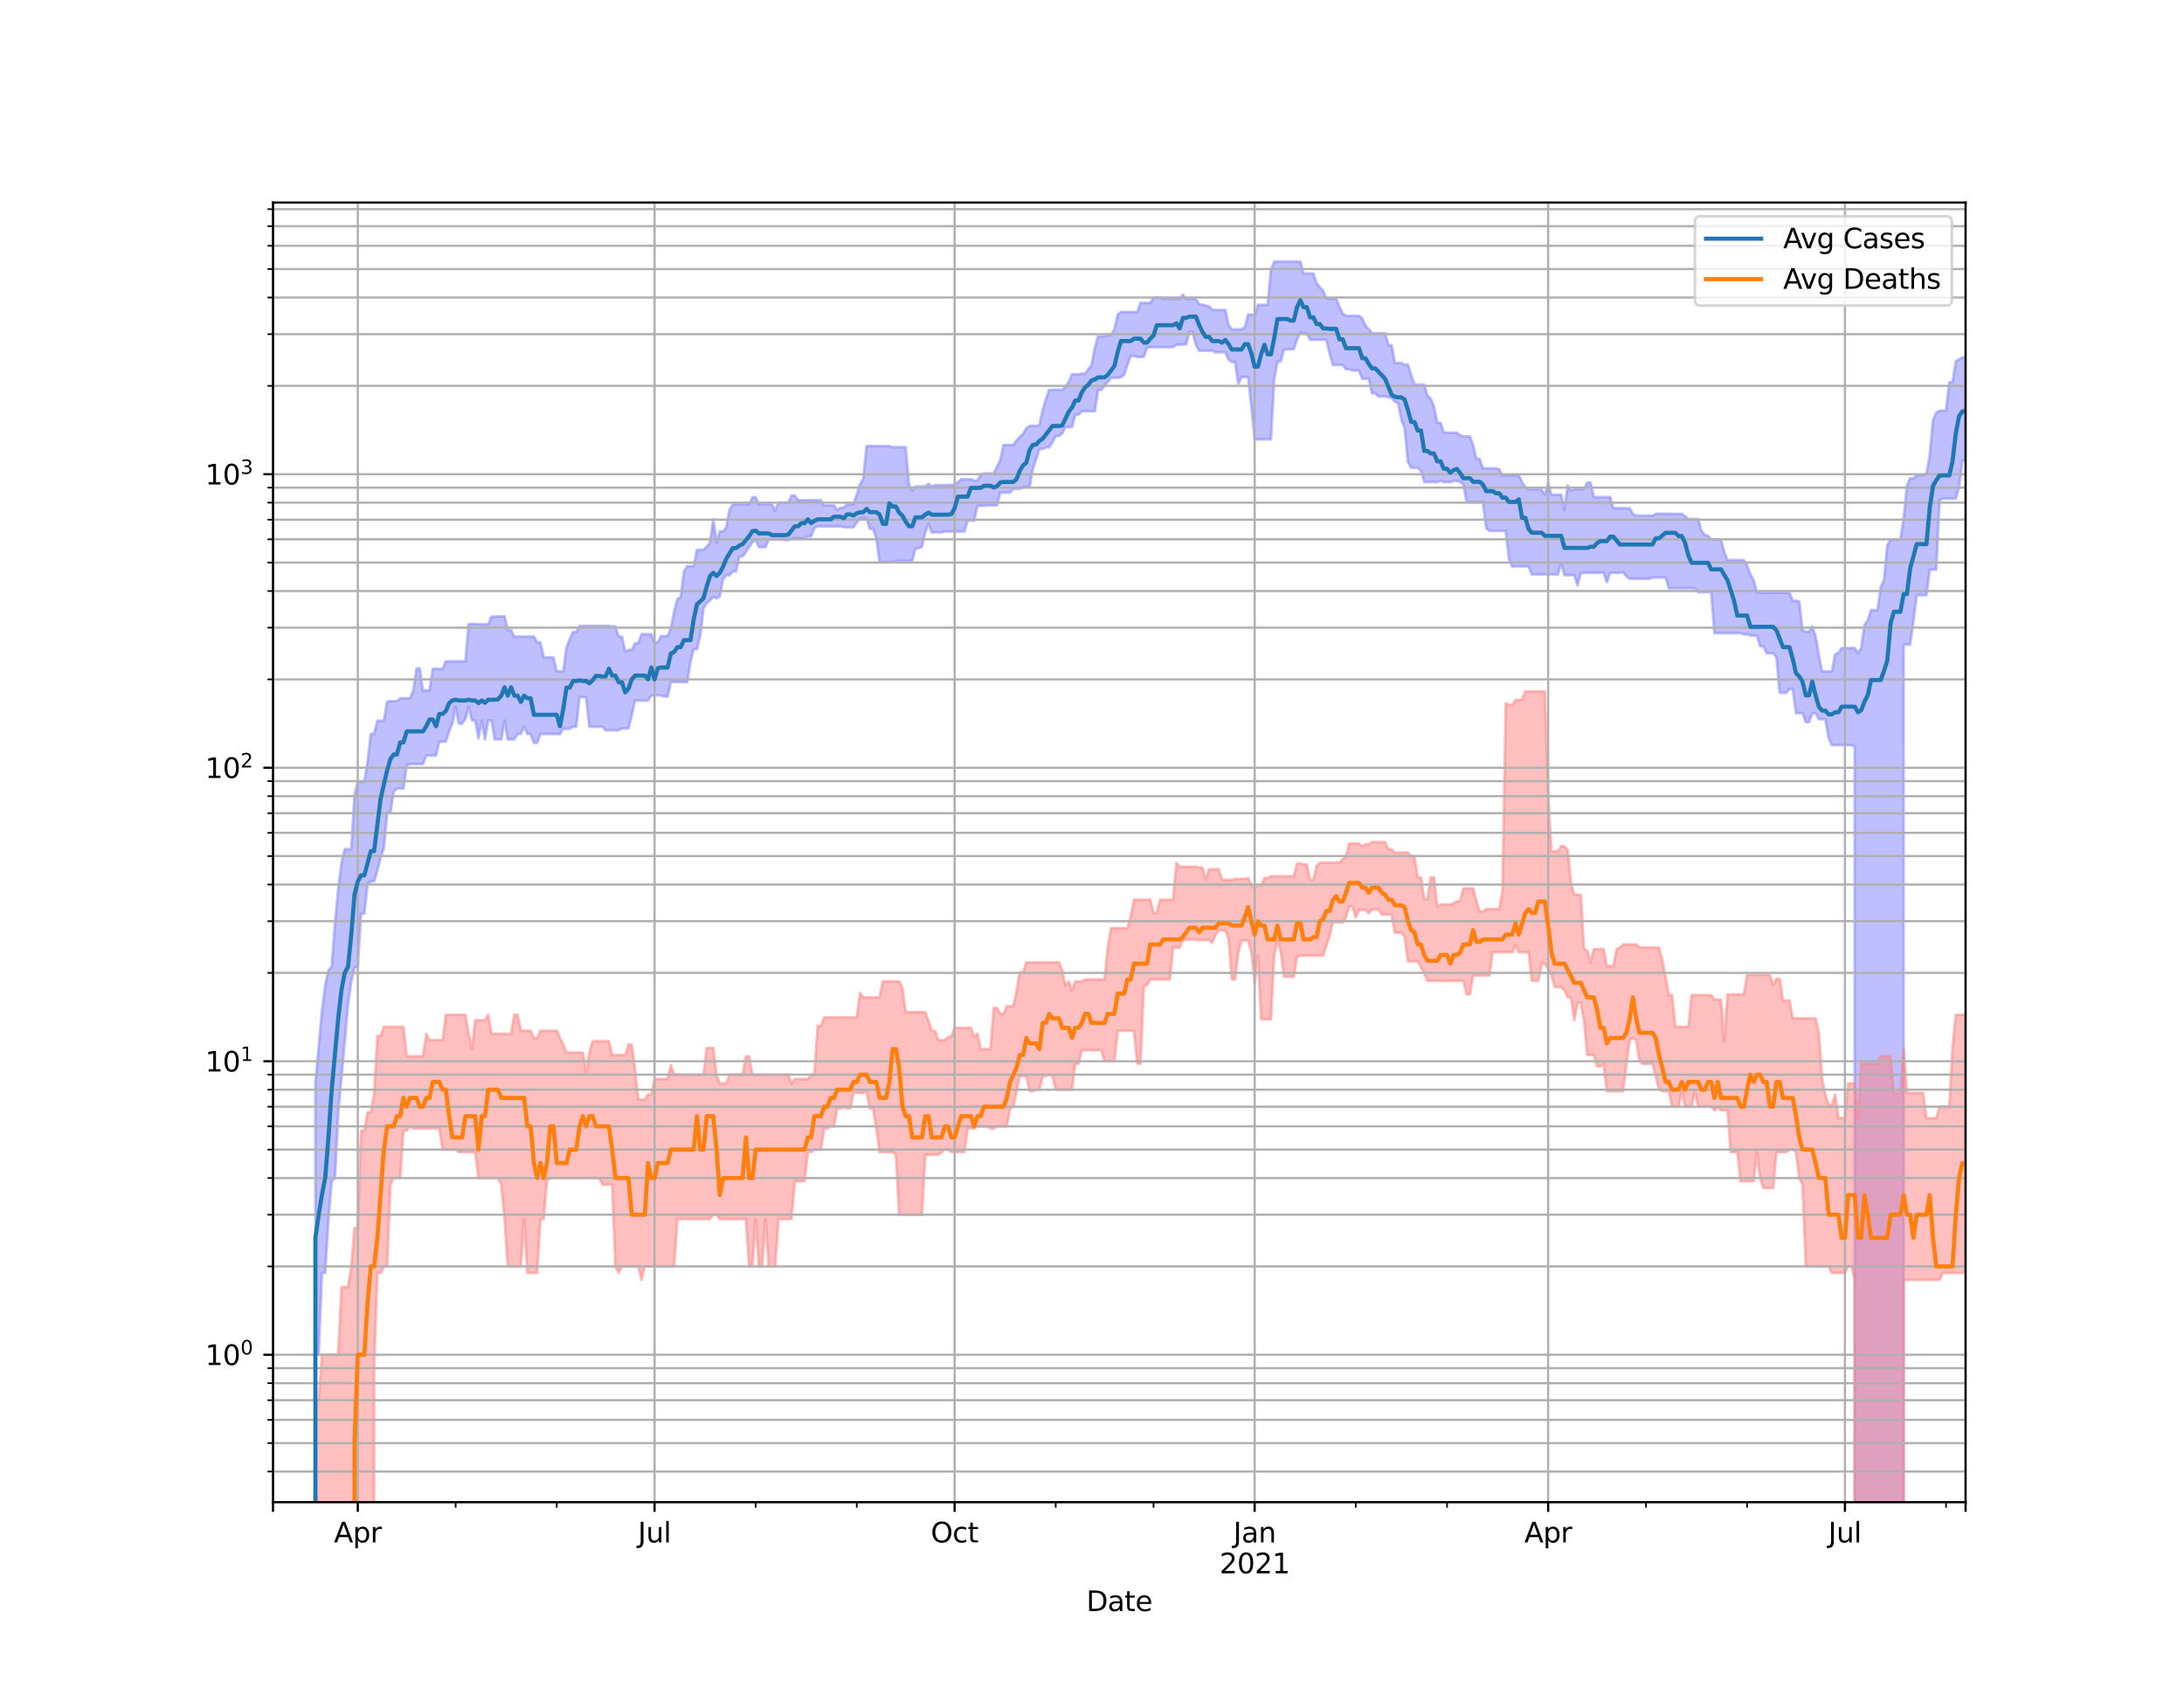 <?xml version="1.0" encoding="utf-8" standalone="no"?>
<!DOCTYPE svg PUBLIC "-//W3C//DTD SVG 1.1//EN"
  "http://www.w3.org/Graphics/SVG/1.1/DTD/svg11.dtd">
<svg height="612pt" version="1.1" viewBox="0 0 792 612" width="792pt" xmlns="http://www.w3.org/2000/svg" xmlns:xlink="http://www.w3.org/1999/xlink">
 <defs>
  <style type="text/css">*{stroke-linecap:butt;stroke-linejoin:round;}</style>
 </defs>
 <g id="figure_1">
  <g id="patch_1">
   <path d="M 0 612 
L 792 612 
L 792 0 
L 0 0 
z
" style="fill:#ffffff;"/>
  </g>
  <g id="axes_1">
   <g id="patch_2">
    <path d="M 99 544.68 
L 712.8 544.68 
L 712.8 73.44 
L 99 73.44 
z
" style="fill:#ffffff;"/>
   </g>
   <g id="PolyCollection_1">
    <path clip-path="url(#p68e2955192)" d="M 99 106916.618 
L 99 106916.618 
L 100.183 106916.618 
L 101.365 106916.618 
L 102.548 106916.618 
L 103.731 106916.618 
L 104.913 106916.618 
L 106.096 106916.618 
L 107.279 106916.618 
L 108.461 106916.618 
L 109.644 106916.618 
L 110.827 106916.618 
L 112.009 106916.618 
L 113.192 106916.618 
L 114.375 392.856 
L 115.557 379.974 
L 116.74 366.677 
L 117.923 357.374 
L 119.105 351.845 
L 120.288 350.505 
L 121.471 334.953 
L 122.653 322.37 
L 123.836 312.975 
L 125.018 307.891 
L 126.201 307.891 
L 127.384 307.891 
L 128.566 288.34 
L 129.749 283.448 
L 130.932 283.448 
L 132.114 283.448 
L 133.297 276.293 
L 134.48 266.139 
L 135.662 266.139 
L 136.845 261.326 
L 138.028 261.326 
L 139.21 261.326 
L 140.393 254.393 
L 141.576 254.229 
L 142.758 254.229 
L 143.941 254.229 
L 145.124 253.172 
L 146.306 253.172 
L 147.489 253.172 
L 148.672 253.172 
L 149.854 250.542 
L 151.037 242.373 
L 152.22 242.373 
L 153.402 250.542 
L 154.585 250.314 
L 155.768 250.314 
L 156.95 242.522 
L 158.133 242.522 
L 159.316 242.522 
L 160.498 242.522 
L 161.681 239.795 
L 162.864 239.795 
L 164.046 239.795 
L 165.229 239.795 
L 166.412 239.795 
L 167.594 239.795 
L 168.777 239.795 
L 169.96 226.273 
L 171.142 226.273 
L 172.325 226.273 
L 173.508 226.363 
L 174.69 226.363 
L 175.873 226.363 
L 177.055 226.363 
L 178.238 223.569 
L 179.421 223.569 
L 180.603 223.484 
L 181.786 223.484 
L 182.969 223.484 
L 184.151 228.465 
L 185.334 228.465 
L 186.517 230.866 
L 187.699 230.866 
L 188.882 230.866 
L 190.065 230.866 
L 191.247 230.866 
L 192.43 230.866 
L 193.613 230.866 
L 194.795 232.877 
L 195.978 232.877 
L 197.161 238.392 
L 198.343 238.392 
L 199.526 238.392 
L 200.709 238.392 
L 201.891 243.424 
L 203.074 243.424 
L 204.257 243.424 
L 205.439 234.727 
L 206.622 231.75 
L 207.805 229.161 
L 208.987 229.161 
L 210.17 226.921 
L 211.353 226.921 
L 212.535 226.921 
L 213.718 226.921 
L 214.901 226.921 
L 216.083 226.921 
L 217.266 226.921 
L 218.449 226.921 
L 219.631 226.921 
L 220.814 226.921 
L 221.997 227.15 
L 223.179 227.15 
L 224.362 230.849 
L 225.545 230.849 
L 226.727 236.299 
L 227.91 235.634 
L 229.092 235.634 
L 230.275 233.223 
L 231.458 233.223 
L 232.64 229.965 
L 233.823 229.965 
L 235.006 229.965 
L 236.188 229.965 
L 237.371 232.911 
L 238.554 232.911 
L 239.736 230.651 
L 240.919 230.651 
L 242.102 230.651 
L 243.284 227.857 
L 244.467 221.755 
L 245.65 217.207 
L 246.832 216.62 
L 248.015 207.318 
L 249.198 205.277 
L 250.38 205.277 
L 251.563 205.277 
L 252.746 199.369 
L 253.928 199.369 
L 255.111 199.369 
L 256.294 198.253 
L 257.476 196.798 
L 258.659 188.248 
L 259.842 196.798 
L 261.024 192.69 
L 262.207 192.69 
L 263.39 191.173 
L 264.572 184.753 
L 265.755 182.836 
L 266.938 182.836 
L 268.12 182.836 
L 269.303 182.836 
L 270.486 182.836 
L 271.668 182.836 
L 272.851 180.32 
L 274.034 180.32 
L 275.216 182.836 
L 276.399 182.836 
L 277.582 182.836 
L 278.764 182.836 
L 279.947 182.836 
L 281.129 185.212 
L 282.312 182.208 
L 283.495 182.208 
L 284.677 182.208 
L 285.86 182.208 
L 287.043 179.676 
L 288.225 179.676 
L 289.408 181.385 
L 290.591 181.385 
L 291.773 181.385 
L 292.956 181.385 
L 294.139 181.385 
L 295.321 181.385 
L 296.504 181.385 
L 297.687 181.385 
L 298.869 183.247 
L 300.052 183.247 
L 301.235 183.247 
L 302.417 183.247 
L 303.6 184.924 
L 304.783 184.075 
L 305.965 184.075 
L 307.148 182.894 
L 308.331 182.894 
L 309.513 182.894 
L 310.696 179.322 
L 311.879 175.66 
L 313.061 173.521 
L 314.244 161.737 
L 315.427 161.737 
L 316.609 161.737 
L 317.792 161.737 
L 318.975 161.737 
L 320.157 161.737 
L 321.34 161.737 
L 322.523 161.737 
L 323.705 162.127 
L 324.888 162.127 
L 326.071 162.127 
L 327.253 162.127 
L 328.436 162.217 
L 329.618 175.655 
L 330.801 177.892 
L 331.984 176.397 
L 333.166 176.397 
L 334.349 176.397 
L 335.532 176.397 
L 336.714 175.415 
L 337.897 176.397 
L 339.08 175.906 
L 340.262 175.906 
L 341.445 175.906 
L 342.628 175.906 
L 343.81 175.831 
L 344.993 175.831 
L 346.176 175.831 
L 347.358 174.861 
L 348.541 173.819 
L 349.724 173.819 
L 350.906 173.819 
L 352.089 173.718 
L 353.272 174.225 
L 354.454 174.225 
L 355.637 172.262 
L 356.82 171.665 
L 358.002 171.665 
L 359.185 171.665 
L 360.368 171.665 
L 361.55 169.205 
L 362.733 166.82 
L 363.916 161.364 
L 365.098 161.364 
L 366.281 161.364 
L 367.464 161.364 
L 368.646 159.675 
L 369.829 158.381 
L 371.012 157.345 
L 372.194 155.208 
L 373.377 154.452 
L 374.56 154.452 
L 375.742 154.452 
L 376.925 154.181 
L 378.108 148.63 
L 379.29 144.705 
L 380.473 141.339 
L 381.655 141.339 
L 382.838 141.339 
L 384.021 141.339 
L 385.203 141.339 
L 386.386 140.369 
L 387.569 138.373 
L 388.751 135.704 
L 389.934 135.704 
L 391.117 135.704 
L 392.299 135.489 
L 393.482 135.471 
L 394.665 133.914 
L 395.847 132.377 
L 397.03 126.062 
L 398.213 121.944 
L 399.395 121.944 
L 400.578 121.944 
L 401.761 121.444 
L 402.943 121.444 
L 404.126 119.386 
L 405.309 114.089 
L 406.491 113.143 
L 407.674 113.143 
L 408.857 113.143 
L 410.039 113.143 
L 411.222 113.143 
L 412.405 113.143 
L 413.587 109.826 
L 414.77 109.826 
L 415.953 109.826 
L 417.135 109.826 
L 418.318 107.91 
L 419.501 107.91 
L 420.683 107.91 
L 421.866 108.381 
L 423.049 108.381 
L 424.231 108.381 
L 425.414 108.381 
L 426.597 108.381 
L 427.779 108.381 
L 428.962 106.849 
L 430.145 108.374 
L 431.327 108.374 
L 432.51 108.374 
L 433.692 108.374 
L 434.875 110.421 
L 436.058 110.421 
L 437.24 110.896 
L 438.423 110.992 
L 439.606 112.393 
L 440.788 112.393 
L 441.971 112.393 
L 443.154 112.393 
L 444.336 112.393 
L 445.519 117.677 
L 446.702 119.424 
L 447.884 119.424 
L 449.067 119.424 
L 450.25 119.424 
L 451.432 118.595 
L 452.615 114.099 
L 453.798 114.099 
L 454.98 114.274 
L 456.163 110.527 
L 457.346 110.527 
L 458.528 110.527 
L 459.711 110.527 
L 460.894 97.884 
L 462.076 94.86 
L 463.259 94.86 
L 464.442 94.86 
L 465.624 94.86 
L 466.807 94.86 
L 467.99 94.86 
L 469.172 94.86 
L 470.355 94.86 
L 471.538 94.86 
L 472.72 99.169 
L 473.903 99.169 
L 475.086 99.169 
L 476.268 99.169 
L 477.451 102.69 
L 478.634 104.125 
L 479.816 105.433 
L 480.999 108.276 
L 482.182 108.276 
L 483.364 108.276 
L 484.547 108.276 
L 485.729 111.206 
L 486.912 113.636 
L 488.095 114.511 
L 489.277 114.511 
L 490.46 114.511 
L 491.643 114.511 
L 492.825 114.511 
L 494.008 115.396 
L 495.191 118.219 
L 496.373 119.329 
L 497.556 120.834 
L 498.739 120.834 
L 499.921 120.834 
L 501.104 120.834 
L 502.287 120.834 
L 503.469 125.147 
L 504.652 125.147 
L 505.835 131.608 
L 507.017 131.608 
L 508.2 131.608 
L 509.383 132.22 
L 510.565 132.22 
L 511.748 136.011 
L 512.931 139.301 
L 514.113 139.472 
L 515.296 139.472 
L 516.479 139.472 
L 517.661 143.445 
L 518.844 144.602 
L 520.027 147.443 
L 521.209 153.292 
L 522.392 153.292 
L 523.575 156.869 
L 524.757 156.869 
L 525.94 156.869 
L 527.123 156.869 
L 528.305 156.869 
L 529.488 157.782 
L 530.671 158.264 
L 531.853 158.264 
L 533.036 158.264 
L 534.218 161.386 
L 535.401 166.429 
L 536.584 166.429 
L 537.766 169.819 
L 538.949 169.819 
L 540.132 169.819 
L 541.314 169.819 
L 542.497 169.819 
L 543.68 170.112 
L 544.862 172.561 
L 546.045 172.309 
L 547.228 172.309 
L 548.41 172.309 
L 549.593 172.309 
L 550.776 172.309 
L 551.958 174.816 
L 553.141 176.632 
L 554.324 177.468 
L 555.506 177.468 
L 556.689 177.468 
L 557.872 177.468 
L 559.054 177.515 
L 560.237 179.382 
L 561.42 175.306 
L 562.602 179.382 
L 563.785 179.382 
L 564.968 179.382 
L 566.15 179.382 
L 567.333 184.899 
L 568.516 175.977 
L 569.698 177.955 
L 570.881 177.359 
L 572.064 177.359 
L 573.246 177.359 
L 574.429 177.359 
L 575.612 174.989 
L 576.794 174.989 
L 577.977 180.259 
L 579.16 180.259 
L 580.342 180.259 
L 581.525 180.259 
L 582.708 180.259 
L 583.89 180.259 
L 585.073 184.286 
L 586.255 184.286 
L 587.438 184.286 
L 588.621 184.286 
L 589.803 184.286 
L 590.986 184.286 
L 592.169 186.391 
L 593.351 186.97 
L 594.534 186.97 
L 595.717 186.97 
L 596.899 186.97 
L 598.082 186.97 
L 599.265 186.97 
L 600.447 186.341 
L 601.63 186.303 
L 602.813 186.303 
L 603.995 186.303 
L 605.178 186.303 
L 606.361 186.303 
L 607.543 186.303 
L 608.726 186.303 
L 609.909 186.303 
L 611.091 187.246 
L 612.274 188.221 
L 613.457 188.221 
L 614.639 188.221 
L 615.822 188.221 
L 617.005 192.437 
L 618.187 193.93 
L 619.37 194.303 
L 620.553 195.626 
L 621.735 195.626 
L 622.918 195.626 
L 624.101 195.626 
L 625.283 200.222 
L 626.466 203.069 
L 627.649 203.069 
L 628.831 203.069 
L 630.014 203.069 
L 631.197 203.069 
L 632.379 203.069 
L 633.562 204.993 
L 634.745 208.262 
L 635.927 210.389 
L 637.11 214.914 
L 638.292 214.914 
L 639.475 214.914 
L 640.658 214.914 
L 641.84 214.914 
L 643.023 214.914 
L 644.206 214.914 
L 645.388 214.914 
L 646.571 214.914 
L 647.754 214.914 
L 648.936 214.914 
L 650.119 217.814 
L 651.302 217.814 
L 652.484 218.076 
L 653.667 228.607 
L 654.85 229.034 
L 656.032 229.034 
L 657.215 227.165 
L 658.398 230.618 
L 659.58 237.543 
L 660.763 243.489 
L 661.946 243.489 
L 663.128 243.489 
L 664.311 243.489 
L 665.494 237.277 
L 666.676 236.71 
L 667.859 234.979 
L 669.042 234.979 
L 670.224 234.979 
L 671.407 234.979 
L 672.59 234.979 
L 673.772 236.71 
L 674.955 234.979 
L 676.138 226.513 
L 677.32 224.916 
L 678.503 221.215 
L 679.686 221.215 
L 680.868 221.215 
L 682.051 212.786 
L 683.234 210.208 
L 684.416 197.685 
L 685.599 195.673 
L 686.782 195.649 
L 687.964 195.649 
L 689.147 195.649 
L 690.329 188.11 
L 691.512 176.133 
L 692.695 173.45 
L 693.877 173.45 
L 695.06 172.36 
L 696.243 172.36 
L 697.425 172.36 
L 698.608 171.799 
L 699.791 165.118 
L 700.973 152.315 
L 702.156 149.569 
L 703.339 148.899 
L 704.521 148.899 
L 705.704 148.899 
L 706.887 138.723 
L 708.069 138.548 
L 709.252 130.935 
L 710.435 130.311 
L 711.617 129.585 
L 712.8 129.585 
L 712.8 166.998 
L 712.8 166.998 
L 711.617 167.002 
L 710.435 176.606 
L 709.252 180.793 
L 708.069 180.793 
L 706.887 180.793 
L 705.704 180.793 
L 704.521 180.793 
L 703.339 181.43 
L 702.156 206.511 
L 700.973 206.598 
L 699.791 206.598 
L 698.608 215.825 
L 697.425 215.825 
L 696.243 215.825 
L 695.06 215.825 
L 693.877 225.207 
L 692.695 233.713 
L 691.512 233.713 
L 690.329 233.713 
L 689.147 106916.618 
L 687.964 106916.618 
L 686.782 106916.618 
L 685.599 106916.618 
L 684.416 106916.618 
L 683.234 106916.618 
L 682.051 106916.618 
L 680.868 106916.618 
L 679.686 106916.618 
L 678.503 106916.618 
L 677.32 106916.618 
L 676.138 106916.618 
L 674.955 106916.618 
L 673.772 106916.618 
L 672.59 270.761 
L 671.407 270.177 
L 670.224 270.177 
L 669.042 270.177 
L 667.859 270.177 
L 666.676 270.177 
L 665.494 270.177 
L 664.311 270.177 
L 663.128 267.617 
L 661.946 260.786 
L 660.763 260.786 
L 659.58 260.786 
L 658.398 258.595 
L 657.215 258.595 
L 656.032 261.84 
L 654.85 261.84 
L 653.667 258.595 
L 652.484 258.595 
L 651.302 258.595 
L 650.119 249.813 
L 648.936 249.813 
L 647.754 251.23 
L 646.571 251.23 
L 645.388 251.23 
L 644.206 238.392 
L 643.023 236.842 
L 641.84 236.842 
L 640.658 236.842 
L 639.475 234.369 
L 638.292 234.297 
L 637.11 230.454 
L 635.927 230.454 
L 634.745 230.454 
L 633.562 230.014 
L 632.379 230.014 
L 631.197 229.561 
L 630.014 229.561 
L 628.831 229.561 
L 627.649 229.561 
L 626.466 229.561 
L 625.283 229.561 
L 624.101 229.561 
L 622.918 229.561 
L 621.735 229.561 
L 620.553 214.715 
L 619.37 214.715 
L 618.187 214.715 
L 617.005 214.715 
L 615.822 214.715 
L 614.639 213.292 
L 613.457 213.292 
L 612.274 213.292 
L 611.091 213.292 
L 609.909 213.292 
L 608.726 213.292 
L 607.543 213.292 
L 606.361 213.292 
L 605.178 213.292 
L 603.995 209.391 
L 602.813 209.391 
L 601.63 209.391 
L 600.447 209.391 
L 599.265 209.391 
L 598.082 209.85 
L 596.899 209.85 
L 595.717 209.85 
L 594.534 209.85 
L 593.351 209.85 
L 592.169 209.85 
L 590.986 209.85 
L 589.803 208.967 
L 588.621 207.477 
L 587.438 207.687 
L 586.255 207.687 
L 585.073 207.687 
L 583.89 207.687 
L 582.708 211.084 
L 581.525 207.687 
L 580.342 207.687 
L 579.16 207.687 
L 577.977 207.687 
L 576.794 207.687 
L 575.612 207.687 
L 574.429 207.687 
L 573.246 207.808 
L 572.064 212.285 
L 570.881 208.536 
L 569.698 208.536 
L 568.516 208.536 
L 567.333 208.536 
L 566.15 204.215 
L 564.968 208.272 
L 563.785 208.272 
L 562.602 208.272 
L 561.42 208.272 
L 560.237 208.272 
L 559.054 208.272 
L 557.872 208.272 
L 556.689 208.272 
L 555.506 208.272 
L 554.324 205.354 
L 553.141 205.354 
L 551.958 205.354 
L 550.776 205.354 
L 549.593 205.354 
L 548.41 205.468 
L 547.228 202.761 
L 546.045 192.495 
L 544.862 192.495 
L 543.68 192.495 
L 542.497 192.495 
L 541.314 192.495 
L 540.132 192.495 
L 538.949 191.56 
L 537.766 182.053 
L 536.584 182.053 
L 535.401 182.053 
L 534.218 182.053 
L 533.036 182.053 
L 531.853 182.053 
L 530.671 175.62 
L 529.488 174.787 
L 528.305 174.361 
L 527.123 174.361 
L 525.94 174.777 
L 524.757 174.777 
L 523.575 174.777 
L 522.392 174.361 
L 521.209 174.777 
L 520.027 174.777 
L 518.844 174.777 
L 517.661 174.777 
L 516.479 174.777 
L 515.296 170.819 
L 514.113 169.604 
L 512.931 169.604 
L 511.748 169.604 
L 510.565 167.546 
L 509.383 155.244 
L 508.2 152.167 
L 507.017 146.253 
L 505.835 145.637 
L 504.652 144.312 
L 503.469 144.008 
L 502.287 143.763 
L 501.104 143.763 
L 499.921 143.763 
L 498.739 142.644 
L 497.556 142.644 
L 496.373 137.334 
L 495.191 137.334 
L 494.008 137.334 
L 492.825 134.348 
L 491.643 134.348 
L 490.46 134.305 
L 489.277 133.914 
L 488.095 133.914 
L 486.912 132.332 
L 485.729 132.332 
L 484.547 132.332 
L 483.364 132.332 
L 482.182 128.348 
L 480.999 123.202 
L 479.816 123.202 
L 478.634 123.202 
L 477.451 123.202 
L 476.268 123.202 
L 475.086 123.202 
L 473.903 120.863 
L 472.72 120.863 
L 471.538 120.575 
L 470.355 123.067 
L 469.172 126.614 
L 467.99 126.614 
L 466.807 126.614 
L 465.624 126.862 
L 464.442 131.059 
L 463.259 131.059 
L 462.076 137.505 
L 460.894 159.322 
L 459.711 159.322 
L 458.528 159.322 
L 457.346 159.322 
L 456.163 159.322 
L 454.98 159.322 
L 453.798 147.421 
L 452.615 136.7 
L 451.432 136.7 
L 450.25 136.7 
L 449.067 139.192 
L 447.884 131.281 
L 446.702 131.281 
L 445.519 130.379 
L 444.336 127.73 
L 443.154 127.73 
L 441.971 127.73 
L 440.788 127.747 
L 439.606 127.161 
L 438.423 127.161 
L 437.24 127.161 
L 436.058 127.161 
L 434.875 127.161 
L 433.692 125.153 
L 432.51 120.278 
L 431.327 120.278 
L 430.145 124.879 
L 428.962 124.879 
L 427.779 125.029 
L 426.597 124.969 
L 425.414 125.851 
L 424.231 125.851 
L 423.049 125.851 
L 421.866 125.851 
L 420.683 125.851 
L 419.501 125.851 
L 418.318 125.851 
L 417.135 125.851 
L 415.953 126.134 
L 414.77 129.426 
L 413.587 129.426 
L 412.405 129.426 
L 411.222 129.075 
L 410.039 129.075 
L 408.857 132.281 
L 407.674 135.877 
L 406.491 136.789 
L 405.309 136.994 
L 404.126 136.994 
L 402.943 136.994 
L 401.761 138.474 
L 400.578 139.773 
L 399.395 141.408 
L 398.213 141.408 
L 397.03 149.101 
L 395.847 149.101 
L 394.665 149.101 
L 393.482 149.101 
L 392.299 149.101 
L 391.117 150.304 
L 389.934 150.304 
L 388.751 154.843 
L 387.569 154.843 
L 386.386 154.843 
L 385.203 157.171 
L 384.021 158.103 
L 382.838 158.103 
L 381.655 160.439 
L 380.473 162.213 
L 379.29 162.213 
L 378.108 162.782 
L 376.925 162.782 
L 375.742 166.515 
L 374.56 169.974 
L 373.377 176.622 
L 372.194 176.622 
L 371.012 176.622 
L 369.829 177.239 
L 368.646 177.239 
L 367.464 177.239 
L 366.281 178.612 
L 365.098 178.612 
L 363.916 178.612 
L 362.733 178.612 
L 361.55 183.259 
L 360.368 183.259 
L 359.185 183.259 
L 358.002 183.259 
L 356.82 183.419 
L 355.637 183.419 
L 354.454 183.419 
L 353.272 188.77 
L 352.089 188.77 
L 350.906 188.77 
L 349.724 192.733 
L 348.541 192.733 
L 347.358 192.733 
L 346.176 192.733 
L 344.993 192.733 
L 343.81 192.733 
L 342.628 192.733 
L 341.445 193.046 
L 340.262 193.046 
L 339.08 193.046 
L 337.897 193.046 
L 336.714 189.935 
L 335.532 192.98 
L 334.349 198.196 
L 333.166 198.787 
L 331.984 198.787 
L 330.801 203.396 
L 329.618 203.396 
L 328.436 203.396 
L 327.253 203.396 
L 326.071 203.396 
L 324.888 203.396 
L 323.705 203.827 
L 322.523 203.827 
L 321.34 203.827 
L 320.157 203.827 
L 318.975 203.827 
L 317.792 195.166 
L 316.609 191.722 
L 315.427 191.722 
L 314.244 187.894 
L 313.061 187.894 
L 311.879 187.894 
L 310.696 189.447 
L 309.513 191.18 
L 308.331 191.18 
L 307.148 191.18 
L 305.965 191.18 
L 304.783 190.838 
L 303.6 190.838 
L 302.417 190.838 
L 301.235 190.838 
L 300.052 190.838 
L 298.869 190.838 
L 297.687 190.838 
L 296.504 190.838 
L 295.321 191.489 
L 294.139 194.506 
L 292.956 194.506 
L 291.773 195.235 
L 290.591 195.235 
L 289.408 195.235 
L 288.225 195.235 
L 287.043 195.235 
L 285.86 195.858 
L 284.677 195.858 
L 283.495 195.595 
L 282.312 195.595 
L 281.129 195.595 
L 279.947 195.595 
L 278.764 195.595 
L 277.582 198.368 
L 276.399 198.368 
L 275.216 198.392 
L 274.034 195.595 
L 272.851 196.648 
L 271.668 198.278 
L 270.486 200.12 
L 269.303 201.746 
L 268.12 201.746 
L 266.938 207.169 
L 265.755 207.169 
L 264.572 208.526 
L 263.39 208.526 
L 262.207 209.976 
L 261.024 216.257 
L 259.842 216.986 
L 258.659 216.329 
L 257.476 217.739 
L 256.294 218.644 
L 255.111 220.615 
L 253.928 230.438 
L 252.746 235.36 
L 251.563 235.36 
L 250.38 240.157 
L 249.198 247.292 
L 248.015 247.292 
L 246.832 247.292 
L 245.65 247.292 
L 244.467 247.292 
L 243.284 247.292 
L 242.102 252.586 
L 240.919 252.586 
L 239.736 252.138 
L 238.554 252.138 
L 237.371 252.138 
L 236.188 252.138 
L 235.006 254.037 
L 233.823 254.037 
L 232.64 254.037 
L 231.458 254.037 
L 230.275 254.037 
L 229.092 259.478 
L 227.91 264.126 
L 226.727 264.126 
L 225.545 264.126 
L 224.362 264.81 
L 223.179 264.81 
L 221.997 264.81 
L 220.814 264.81 
L 219.631 264.81 
L 218.449 263.519 
L 217.266 263.519 
L 216.083 263.519 
L 214.901 263.519 
L 213.718 263.519 
L 212.535 252.771 
L 211.353 252.771 
L 210.17 252.771 
L 208.987 263.519 
L 207.805 263.519 
L 206.622 264.262 
L 205.439 264.262 
L 204.257 264.262 
L 203.074 266.139 
L 201.891 266.139 
L 200.709 266.139 
L 199.526 266.139 
L 198.343 266.139 
L 197.161 266.139 
L 195.978 266.139 
L 194.795 269.371 
L 193.613 269.371 
L 192.43 266.139 
L 191.247 266.139 
L 190.065 263.418 
L 188.882 266.104 
L 187.699 266.104 
L 186.517 268.095 
L 185.334 268.095 
L 184.151 268.095 
L 182.969 261.262 
L 181.786 268.095 
L 180.603 268.095 
L 179.421 268.095 
L 178.238 261.262 
L 177.055 261.262 
L 175.873 268.095 
L 174.69 261.262 
L 173.508 267.727 
L 172.325 261.23 
L 171.142 261.23 
L 169.96 256.246 
L 168.777 260.691 
L 167.594 262.393 
L 166.412 262.393 
L 165.229 256.36 
L 164.046 262.393 
L 162.864 265.122 
L 161.681 268.917 
L 160.498 268.917 
L 159.316 268.917 
L 158.133 273.925 
L 156.95 273.925 
L 155.768 273.925 
L 154.585 273.925 
L 153.402 277.051 
L 152.22 277.051 
L 151.037 277.051 
L 149.854 277.051 
L 148.672 277.051 
L 147.489 277.411 
L 146.306 285.884 
L 145.124 285.938 
L 143.941 285.938 
L 142.758 287.04 
L 141.576 294.726 
L 140.393 294.726 
L 139.21 307.629 
L 138.028 310.874 
L 136.845 315.692 
L 135.662 319.582 
L 134.48 319.582 
L 133.297 320.492 
L 132.114 331.326 
L 130.932 331.326 
L 129.749 350.505 
L 128.566 350.947 
L 127.384 355.867 
L 126.201 364.244 
L 125.018 377.541 
L 123.836 390.706 
L 122.653 403.307 
L 121.471 427.148 
L 120.288 428.318 
L 119.105 442.012 
L 117.923 461.556 
L 116.74 461.556 
L 115.557 491.223 
L 114.375 491.223 
L 113.192 106916.618 
L 112.009 106916.618 
L 110.827 106916.618 
L 109.644 106916.618 
L 108.461 106916.618 
L 107.279 106916.618 
L 106.096 106916.618 
L 104.913 106916.618 
L 103.731 106916.618 
L 102.548 106916.618 
L 101.365 106916.618 
L 100.183 106916.618 
L 99 106916.618 
z
" style="fill:#8080ff;fill-opacity:0.5;stroke:#8080ff;stroke-opacity:0.5;"/>
   </g>
   <g id="PolyCollection_2">
    <path clip-path="url(#p68e2955192)" d="M 99 106916.618 
L 99 106916.618 
L 100.183 106916.618 
L 101.365 106916.618 
L 102.548 106916.618 
L 103.731 106916.618 
L 104.913 106916.618 
L 106.096 106916.618 
L 107.279 106916.618 
L 108.461 106916.618 
L 109.644 106916.618 
L 110.827 106916.618 
L 112.009 106916.618 
L 113.192 106916.618 
L 114.375 507.708 
L 115.557 507.708 
L 116.74 491.223 
L 117.923 491.223 
L 119.105 491.223 
L 120.288 491.223 
L 121.471 491.223 
L 122.653 491.223 
L 123.836 466.697 
L 125.018 466.697 
L 126.201 466.697 
L 127.384 459.186 
L 128.566 445.315 
L 129.749 445.315 
L 130.932 409.975 
L 132.114 409.975 
L 133.297 403.307 
L 134.48 403.307 
L 135.662 396.878 
L 136.845 375.606 
L 138.028 375.606 
L 139.21 372.317 
L 140.393 372.317 
L 141.576 372.317 
L 142.758 372.317 
L 143.941 372.317 
L 145.124 372.317 
L 146.306 372.317 
L 147.489 382.985 
L 148.672 382.985 
L 149.854 382.985 
L 151.037 382.985 
L 152.22 382.985 
L 153.402 382.985 
L 154.585 374.855 
L 155.768 377.147 
L 156.95 377.147 
L 158.133 377.147 
L 159.316 377.147 
L 160.498 377.147 
L 161.681 367.944 
L 162.864 367.944 
L 164.046 367.944 
L 165.229 367.944 
L 166.412 367.944 
L 167.594 367.944 
L 168.777 367.944 
L 169.96 374.855 
L 171.142 380.392 
L 172.325 369.911 
L 173.508 369.911 
L 174.69 369.911 
L 175.873 369.911 
L 177.055 367.944 
L 178.238 374.855 
L 179.421 374.855 
L 180.603 374.855 
L 181.786 374.855 
L 182.969 374.855 
L 184.151 374.855 
L 185.334 374.855 
L 186.517 367.944 
L 187.699 367.944 
L 188.882 373.75 
L 190.065 373.75 
L 191.247 373.75 
L 192.43 373.75 
L 193.613 376.37 
L 194.795 376.37 
L 195.978 373.75 
L 197.161 373.75 
L 198.343 373.75 
L 199.526 373.75 
L 200.709 373.75 
L 201.891 373.75 
L 203.074 376.37 
L 204.257 378.741 
L 205.439 381.67 
L 206.622 381.67 
L 207.805 381.67 
L 208.987 381.67 
L 210.17 381.67 
L 211.353 381.67 
L 212.535 389.156 
L 213.718 381.67 
L 214.901 377.541 
L 216.083 377.541 
L 217.266 377.541 
L 218.449 377.541 
L 219.631 377.541 
L 220.814 377.541 
L 221.997 382.542 
L 223.179 382.542 
L 224.362 382.542 
L 225.545 382.542 
L 226.727 382.542 
L 227.91 378.741 
L 229.092 378.741 
L 230.275 387.657 
L 231.458 398.714 
L 232.64 398.714 
L 233.823 398.714 
L 235.006 396.878 
L 236.188 396.878 
L 237.371 391.234 
L 238.554 391.234 
L 239.736 391.234 
L 240.919 391.234 
L 242.102 391.234 
L 243.284 386.205 
L 244.467 389.667 
L 245.65 389.667 
L 246.832 389.667 
L 248.015 389.667 
L 249.198 389.667 
L 250.38 389.667 
L 251.563 389.667 
L 252.746 389.667 
L 253.928 389.667 
L 255.111 389.667 
L 256.294 379.974 
L 257.476 379.974 
L 258.659 379.974 
L 259.842 389.667 
L 261.024 392.856 
L 262.207 392.856 
L 263.39 392.856 
L 264.572 389.667 
L 265.755 389.667 
L 266.938 389.667 
L 268.12 389.667 
L 269.303 389.667 
L 270.486 382.985 
L 271.668 382.985 
L 272.851 389.667 
L 274.034 389.667 
L 275.216 389.667 
L 276.399 389.667 
L 277.582 389.667 
L 278.764 389.667 
L 279.947 389.667 
L 281.129 389.667 
L 282.312 389.667 
L 283.495 389.667 
L 284.677 389.667 
L 285.86 389.667 
L 287.043 392.856 
L 288.225 391.234 
L 289.408 391.234 
L 290.591 391.234 
L 291.773 391.234 
L 292.956 391.234 
L 294.139 389.667 
L 295.321 389.667 
L 296.504 371.965 
L 297.687 371.965 
L 298.869 368.917 
L 300.052 368.917 
L 301.235 368.917 
L 302.417 368.917 
L 303.6 368.917 
L 304.783 368.917 
L 305.965 368.917 
L 307.148 368.917 
L 308.331 368.917 
L 309.513 368.917 
L 310.696 368.917 
L 311.879 360.001 
L 313.061 361.652 
L 314.244 361.652 
L 315.427 361.652 
L 316.609 361.652 
L 317.792 361.652 
L 318.975 361.652 
L 320.157 355.867 
L 321.34 355.867 
L 322.523 355.867 
L 323.705 355.867 
L 324.888 355.867 
L 326.071 355.867 
L 327.253 358.146 
L 328.436 366.991 
L 329.618 366.991 
L 330.801 366.991 
L 331.984 366.991 
L 333.166 366.991 
L 334.349 366.991 
L 335.532 366.991 
L 336.714 370.247 
L 337.897 373.75 
L 339.08 373.75 
L 340.262 377.147 
L 341.445 377.147 
L 342.628 377.147 
L 343.81 375.987 
L 344.993 375.987 
L 346.176 372.671 
L 347.358 372.671 
L 348.541 372.671 
L 349.724 372.671 
L 350.906 372.671 
L 352.089 372.671 
L 353.272 375.987 
L 354.454 374.855 
L 355.637 380.392 
L 356.82 380.392 
L 358.002 380.392 
L 359.185 380.392 
L 360.368 365.445 
L 361.55 365.445 
L 362.733 367.624 
L 363.916 367.624 
L 365.098 364.84 
L 366.281 364.84 
L 367.464 364.84 
L 368.646 359.197 
L 369.829 352.53 
L 371.012 352.53 
L 372.194 348.99 
L 373.377 348.99 
L 374.56 348.99 
L 375.742 348.99 
L 376.925 348.99 
L 378.108 348.99 
L 379.29 348.99 
L 380.473 348.99 
L 381.655 348.99 
L 382.838 348.99 
L 384.021 348.99 
L 385.203 351.845 
L 386.386 357.374 
L 387.569 355.867 
L 388.751 359.197 
L 389.934 355.867 
L 391.117 355.867 
L 392.299 355.867 
L 393.482 355.131 
L 394.665 355.131 
L 395.847 355.131 
L 397.03 355.131 
L 398.213 355.131 
L 399.395 355.131 
L 400.578 355.131 
L 401.761 343.192 
L 402.943 336.553 
L 404.126 336.553 
L 405.309 336.553 
L 406.491 336.553 
L 407.674 336.553 
L 408.857 336.553 
L 410.039 332.355 
L 411.222 326.239 
L 412.405 326.239 
L 413.587 326.239 
L 414.77 326.239 
L 415.953 326.239 
L 417.135 326.239 
L 418.318 331.037 
L 419.501 331.037 
L 420.683 326.239 
L 421.866 326.239 
L 423.049 326.239 
L 424.231 326.239 
L 425.414 326.239 
L 426.597 312.78 
L 427.779 314.263 
L 428.962 314.263 
L 430.145 314.263 
L 431.327 314.263 
L 432.51 314.263 
L 433.692 314.263 
L 434.875 314.566 
L 436.058 314.566 
L 437.24 319.021 
L 438.423 315.176 
L 439.606 315.176 
L 440.788 315.176 
L 441.971 315.176 
L 443.154 319.021 
L 444.336 319.021 
L 445.519 319.021 
L 446.702 319.021 
L 447.884 318.688 
L 449.067 318.688 
L 450.25 318.688 
L 451.432 318.688 
L 452.615 318.358 
L 453.798 321.071 
L 454.98 322.25 
L 456.163 321.071 
L 457.346 321.071 
L 458.528 318.358 
L 459.711 318.358 
L 460.894 317.704 
L 462.076 317.704 
L 463.259 317.704 
L 464.442 317.704 
L 465.624 317.704 
L 466.807 317.704 
L 467.99 317.704 
L 469.172 317.704 
L 470.355 313.073 
L 471.538 313.073 
L 472.72 313.368 
L 473.903 313.368 
L 475.086 319.133 
L 476.268 319.133 
L 477.451 313.963 
L 478.634 312.78 
L 479.816 312.78 
L 480.999 312.78 
L 482.182 312.78 
L 483.364 312.78 
L 484.547 312.78 
L 485.729 312.78 
L 486.912 311.437 
L 488.095 310.594 
L 489.277 305.836 
L 490.46 305.836 
L 491.643 305.836 
L 492.825 305.836 
L 494.008 306.852 
L 495.191 306.088 
L 496.373 306.088 
L 497.556 305.337 
L 498.739 305.337 
L 499.921 305.337 
L 501.104 305.337 
L 502.287 305.337 
L 503.469 307.978 
L 504.652 307.978 
L 505.835 309.133 
L 507.017 309.133 
L 508.2 309.133 
L 509.383 309.133 
L 510.565 309.133 
L 511.748 310.502 
L 512.931 310.502 
L 514.113 318.139 
L 515.296 318.139 
L 516.479 325.979 
L 517.661 325.979 
L 518.844 318.139 
L 520.027 318.139 
L 521.209 328.782 
L 522.392 327.963 
L 523.575 327.963 
L 524.757 327.963 
L 525.94 327.963 
L 527.123 327.56 
L 528.305 326.763 
L 529.488 326.763 
L 530.671 322.131 
L 531.853 322.131 
L 533.036 322.131 
L 534.218 322.131 
L 535.401 326.763 
L 536.584 330.462 
L 537.766 330.462 
L 538.949 329.614 
L 540.132 329.614 
L 541.314 329.614 
L 542.497 329.614 
L 543.68 329.614 
L 544.862 323.215 
L 546.045 254.947 
L 547.228 255.535 
L 548.41 255.535 
L 549.593 253.792 
L 550.776 253.792 
L 551.958 253.792 
L 553.141 250.719 
L 554.324 250.719 
L 555.506 250.719 
L 556.689 250.719 
L 557.872 250.719 
L 559.054 250.719 
L 560.237 250.719 
L 561.42 287.941 
L 562.602 308.685 
L 563.785 308.685 
L 564.968 308.685 
L 566.15 306.852 
L 567.333 306.852 
L 568.516 308.154 
L 569.698 320.149 
L 570.881 324.451 
L 572.064 324.451 
L 573.246 324.451 
L 574.429 344.141 
L 575.612 344.72 
L 576.794 348.99 
L 577.977 344.141 
L 579.16 344.141 
L 580.342 344.141 
L 581.525 344.141 
L 582.708 350.285 
L 583.89 350.285 
L 585.073 350.285 
L 586.255 344.141 
L 587.438 343.569 
L 588.621 342.446 
L 589.803 342.446 
L 590.986 342.446 
L 592.169 342.446 
L 593.351 342.446 
L 594.534 343.569 
L 595.717 343.569 
L 596.899 343.569 
L 598.082 343.569 
L 599.265 343.569 
L 600.447 343.569 
L 601.63 343.569 
L 602.813 348.145 
L 603.995 354.168 
L 605.178 360.819 
L 606.361 360.819 
L 607.543 372.317 
L 608.726 372.317 
L 609.909 372.317 
L 611.091 372.317 
L 612.274 372.317 
L 613.457 360.819 
L 614.639 360.819 
L 615.822 360.819 
L 617.005 360.819 
L 618.187 360.819 
L 619.37 360.819 
L 620.553 360.819 
L 621.735 362.5 
L 622.918 362.5 
L 624.101 362.5 
L 625.283 377.541 
L 626.466 360.544 
L 627.649 360.544 
L 628.831 360.544 
L 630.014 360.544 
L 631.197 360.544 
L 632.379 360.544 
L 633.562 353.459 
L 634.745 353.459 
L 635.927 353.459 
L 637.11 353.459 
L 638.292 353.459 
L 639.475 353.459 
L 640.658 353.459 
L 641.84 353.459 
L 643.023 357.119 
L 644.206 354.888 
L 645.388 354.888 
L 646.571 362.786 
L 647.754 362.786 
L 648.936 362.786 
L 650.119 369.246 
L 651.302 369.246 
L 652.484 369.246 
L 653.667 369.246 
L 654.85 369.246 
L 656.032 369.246 
L 657.215 369.246 
L 658.398 369.246 
L 659.58 374.484 
L 660.763 391.234 
L 661.946 396.878 
L 663.128 400.627 
L 664.311 400.627 
L 665.494 396.878 
L 666.676 405.425 
L 667.859 405.425 
L 669.042 405.425 
L 670.224 392.856 
L 671.407 392.856 
L 672.59 392.856 
L 673.772 405.425 
L 674.955 385.731 
L 676.138 385.731 
L 677.32 385.731 
L 678.503 385.731 
L 679.686 385.731 
L 680.868 385.731 
L 682.051 382.985 
L 683.234 382.985 
L 684.416 382.985 
L 685.599 382.985 
L 686.782 396.281 
L 687.964 396.281 
L 689.147 396.281 
L 690.329 379.974 
L 691.512 396.281 
L 692.695 396.281 
L 693.877 396.281 
L 695.06 396.281 
L 696.243 396.281 
L 697.425 396.281 
L 698.608 405.425 
L 699.791 405.425 
L 700.973 405.425 
L 702.156 405.425 
L 703.339 401.283 
L 704.521 401.283 
L 705.704 401.283 
L 706.887 401.283 
L 708.069 379.559 
L 709.252 367.944 
L 710.435 367.944 
L 711.617 367.944 
L 712.8 367.944 
L 712.8 461.556 
L 712.8 461.556 
L 711.617 461.556 
L 710.435 461.556 
L 709.252 461.556 
L 708.069 461.556 
L 706.887 461.556 
L 705.704 461.556 
L 704.521 461.556 
L 703.339 464.055 
L 702.156 464.055 
L 700.973 464.055 
L 699.791 464.055 
L 698.608 464.055 
L 697.425 464.055 
L 696.243 464.055 
L 695.06 464.055 
L 693.877 464.055 
L 692.695 464.055 
L 691.512 464.055 
L 690.329 464.055 
L 689.147 106916.618 
L 687.964 106916.618 
L 686.782 106916.618 
L 685.599 106916.618 
L 684.416 106916.618 
L 683.234 106916.618 
L 682.051 106916.618 
L 680.868 106916.618 
L 679.686 106916.618 
L 678.503 106916.618 
L 677.32 106916.618 
L 676.138 106916.618 
L 674.955 106916.618 
L 673.772 106916.618 
L 672.59 464.055 
L 671.407 459.186 
L 670.224 459.186 
L 669.042 461.556 
L 667.859 461.556 
L 666.676 461.556 
L 665.494 461.556 
L 664.311 461.556 
L 663.128 459.186 
L 661.946 459.186 
L 660.763 459.186 
L 659.58 459.186 
L 658.398 459.186 
L 657.215 459.186 
L 656.032 459.186 
L 654.85 459.186 
L 653.667 429.519 
L 652.484 427.148 
L 651.302 417.768 
L 650.119 416.835 
L 648.936 416.835 
L 647.754 417.768 
L 646.571 417.768 
L 645.388 417.768 
L 644.206 417.768 
L 643.023 430.752 
L 641.84 430.752 
L 640.658 430.752 
L 639.475 430.752 
L 638.292 427.148 
L 637.11 417.768 
L 635.927 428.318 
L 634.745 428.318 
L 633.562 428.318 
L 632.379 428.318 
L 631.197 428.318 
L 630.014 417.768 
L 628.831 417.768 
L 627.649 417.768 
L 626.466 402.623 
L 625.283 402.623 
L 624.101 402.623 
L 622.918 401.283 
L 621.735 402.623 
L 620.553 401.283 
L 619.37 401.283 
L 618.187 401.283 
L 617.005 401.283 
L 615.822 401.283 
L 614.639 395.692 
L 613.457 401.283 
L 612.274 401.283 
L 611.091 401.283 
L 609.909 395.692 
L 608.726 401.283 
L 607.543 401.283 
L 606.361 401.283 
L 605.178 395.692 
L 603.995 395.692 
L 602.813 395.692 
L 601.63 395.111 
L 600.447 390.184 
L 599.265 385.731 
L 598.082 385.731 
L 596.899 385.731 
L 595.717 385.731 
L 594.534 384.797 
L 593.351 377.147 
L 592.169 376.37 
L 590.986 377.147 
L 589.803 385.731 
L 588.621 395.692 
L 587.438 395.692 
L 586.255 395.692 
L 585.073 395.692 
L 583.89 395.692 
L 582.708 395.692 
L 581.525 385.731 
L 580.342 386.684 
L 579.16 386.684 
L 577.977 382.542 
L 576.794 382.542 
L 575.612 382.542 
L 574.429 370.247 
L 573.246 363.655 
L 572.064 363.655 
L 570.881 369.911 
L 569.698 361.652 
L 568.516 361.652 
L 567.333 359.197 
L 566.15 357.887 
L 564.968 357.887 
L 563.785 357.887 
L 562.602 353.459 
L 561.42 351.394 
L 560.237 349.417 
L 559.054 349.417 
L 557.872 355.62 
L 556.689 355.62 
L 555.506 355.62 
L 554.324 345.306 
L 553.141 345.306 
L 551.958 345.306 
L 550.776 345.306 
L 549.593 342.632 
L 548.41 345.306 
L 547.228 345.306 
L 546.045 345.306 
L 544.862 345.306 
L 543.68 345.306 
L 542.497 345.306 
L 541.314 345.11 
L 540.132 353.694 
L 538.949 353.694 
L 537.766 353.694 
L 536.584 353.694 
L 535.401 353.694 
L 534.218 353.694 
L 533.036 360.544 
L 531.853 360.544 
L 530.671 355.62 
L 529.488 355.62 
L 528.305 355.62 
L 527.123 355.62 
L 525.94 355.62 
L 524.757 355.62 
L 523.575 355.62 
L 522.392 355.62 
L 521.209 355.62 
L 520.027 355.62 
L 518.844 355.62 
L 517.661 355.62 
L 516.479 352.992 
L 515.296 350.726 
L 514.113 348.565 
L 512.931 348.565 
L 511.748 348.565 
L 510.565 348.565 
L 509.383 339.753 
L 508.2 338.21 
L 507.017 338.21 
L 505.835 338.21 
L 504.652 331.618 
L 503.469 331.618 
L 502.287 331.618 
L 501.104 331.618 
L 499.921 329.755 
L 498.739 329.755 
L 497.556 329.755 
L 496.373 331.181 
L 495.191 329.895 
L 494.008 329.895 
L 492.825 329.895 
L 491.643 332.653 
L 490.46 328.644 
L 489.277 328.644 
L 488.095 332.653 
L 486.912 334.484 
L 485.729 334.484 
L 484.547 334.484 
L 483.364 334.484 
L 482.182 339.233 
L 480.999 342.818 
L 479.816 346.502 
L 478.634 346.502 
L 477.451 346.502 
L 476.268 346.502 
L 475.086 346.502 
L 473.903 346.502 
L 472.72 346.502 
L 471.538 346.502 
L 470.355 346.907 
L 469.172 354.168 
L 467.99 354.168 
L 466.807 354.168 
L 465.624 354.168 
L 464.442 345.11 
L 463.259 340.991 
L 462.076 346.3 
L 460.894 369.577 
L 459.711 369.577 
L 458.528 369.577 
L 457.346 369.577 
L 456.163 346.502 
L 454.98 356.614 
L 453.798 345.306 
L 452.615 340.991 
L 451.432 340.991 
L 450.25 340.991 
L 449.067 345.306 
L 447.884 355.131 
L 446.702 355.131 
L 445.519 340.279 
L 444.336 337.374 
L 443.154 337.374 
L 441.971 337.374 
L 440.788 339.061 
L 439.606 341.895 
L 438.423 340.812 
L 437.24 340.812 
L 436.058 340.812 
L 434.875 340.812 
L 433.692 340.812 
L 432.51 340.634 
L 431.327 340.634 
L 430.145 340.812 
L 428.962 340.812 
L 427.779 343.569 
L 426.597 343.569 
L 425.414 343.569 
L 424.231 355.131 
L 423.049 355.131 
L 421.866 355.131 
L 420.683 355.131 
L 419.501 355.131 
L 418.318 355.131 
L 417.135 355.131 
L 415.953 357.119 
L 414.77 357.887 
L 413.587 385.731 
L 412.405 385.731 
L 411.222 373.75 
L 410.039 373.75 
L 408.857 373.75 
L 407.674 373.75 
L 406.491 373.75 
L 405.309 373.75 
L 404.126 384.797 
L 402.943 384.797 
L 401.761 384.797 
L 400.578 384.797 
L 399.395 380.814 
L 398.213 380.814 
L 397.03 380.814 
L 395.847 380.814 
L 394.665 380.814 
L 393.482 380.814 
L 392.299 380.814 
L 391.117 385.731 
L 389.934 385.731 
L 388.751 395.111 
L 387.569 395.111 
L 386.386 395.111 
L 385.203 395.111 
L 384.021 395.111 
L 382.838 395.111 
L 381.655 390.184 
L 380.473 389.667 
L 379.29 390.184 
L 378.108 390.184 
L 376.925 395.111 
L 375.742 395.111 
L 374.56 395.692 
L 373.377 395.692 
L 372.194 390.184 
L 371.012 390.184 
L 369.829 390.184 
L 368.646 395.692 
L 367.464 401.283 
L 366.281 401.948 
L 365.098 408.408 
L 363.916 408.408 
L 362.733 408.408 
L 361.55 408.408 
L 360.368 409.185 
L 359.185 409.185 
L 358.002 408.408 
L 356.82 408.408 
L 355.637 408.408 
L 354.454 408.408 
L 353.272 409.185 
L 352.089 409.185 
L 350.906 409.185 
L 349.724 417.768 
L 348.541 417.768 
L 347.358 417.768 
L 346.176 417.768 
L 344.993 417.768 
L 343.81 416.835 
L 342.628 416.835 
L 341.445 417.768 
L 340.262 418.721 
L 339.08 418.721 
L 337.897 418.721 
L 336.714 418.721 
L 335.532 418.721 
L 334.349 440.445 
L 333.166 440.445 
L 331.984 440.445 
L 330.801 440.445 
L 329.618 440.445 
L 328.436 440.445 
L 327.253 440.445 
L 326.071 440.445 
L 324.888 418.721 
L 323.705 417.768 
L 322.523 417.768 
L 321.34 417.768 
L 320.157 417.768 
L 318.975 417.768 
L 317.792 409.185 
L 316.609 401.948 
L 315.427 401.948 
L 314.244 395.692 
L 313.061 396.281 
L 311.879 396.281 
L 310.696 396.281 
L 309.513 396.281 
L 308.331 401.948 
L 307.148 401.948 
L 305.965 401.283 
L 304.783 401.948 
L 303.6 401.948 
L 302.417 408.408 
L 301.235 408.408 
L 300.052 409.185 
L 298.869 409.185 
L 297.687 416.835 
L 296.504 416.835 
L 295.321 416.835 
L 294.139 417.768 
L 292.956 417.768 
L 291.773 428.318 
L 290.591 428.318 
L 289.408 428.318 
L 288.225 428.318 
L 287.043 442.012 
L 285.86 442.012 
L 284.677 442.012 
L 283.495 442.012 
L 282.312 442.012 
L 281.129 459.186 
L 279.947 459.186 
L 278.764 459.186 
L 277.582 442.012 
L 276.399 459.186 
L 275.216 459.186 
L 274.034 442.012 
L 272.851 459.186 
L 271.668 459.186 
L 270.486 442.012 
L 269.303 442.012 
L 268.12 442.012 
L 266.938 442.012 
L 265.755 442.012 
L 264.572 442.012 
L 263.39 442.012 
L 262.207 442.012 
L 261.024 442.012 
L 259.842 440.445 
L 258.659 440.445 
L 257.476 442.012 
L 256.294 442.012 
L 255.111 442.012 
L 253.928 442.012 
L 252.746 442.012 
L 251.563 442.012 
L 250.38 442.012 
L 249.198 442.012 
L 248.015 442.012 
L 246.832 442.012 
L 245.65 442.012 
L 244.467 459.186 
L 243.284 459.186 
L 242.102 459.186 
L 240.919 459.186 
L 239.736 459.186 
L 238.554 459.186 
L 237.371 459.186 
L 236.188 459.186 
L 235.006 459.186 
L 233.823 459.186 
L 232.64 464.055 
L 231.458 459.186 
L 230.275 459.186 
L 229.092 459.186 
L 227.91 459.186 
L 226.727 459.186 
L 225.545 459.186 
L 224.362 461.556 
L 223.179 459.186 
L 221.997 429.519 
L 220.814 429.519 
L 219.631 429.519 
L 218.449 429.519 
L 217.266 427.148 
L 216.083 427.148 
L 214.901 427.148 
L 213.718 427.148 
L 212.535 427.148 
L 211.353 427.148 
L 210.17 427.148 
L 208.987 427.148 
L 207.805 427.148 
L 206.622 427.148 
L 205.439 427.148 
L 204.257 427.148 
L 203.074 427.148 
L 201.891 427.148 
L 200.709 427.148 
L 199.526 427.148 
L 198.343 428.318 
L 197.161 442.012 
L 195.978 442.012 
L 194.795 461.556 
L 193.613 461.556 
L 192.43 461.556 
L 191.247 461.556 
L 190.065 442.012 
L 188.882 459.186 
L 187.699 459.186 
L 186.517 459.186 
L 185.334 459.186 
L 184.151 459.186 
L 182.969 442.012 
L 181.786 429.519 
L 180.603 427.148 
L 179.421 427.148 
L 178.238 427.148 
L 177.055 427.148 
L 175.873 427.148 
L 174.69 427.148 
L 173.508 427.148 
L 172.325 417.768 
L 171.142 417.768 
L 169.96 417.768 
L 168.777 417.768 
L 167.594 417.768 
L 166.412 417.768 
L 165.229 416.835 
L 164.046 416.835 
L 162.864 416.835 
L 161.681 416.835 
L 160.498 416.835 
L 159.316 409.185 
L 158.133 409.185 
L 156.95 409.185 
L 155.768 409.185 
L 154.585 409.185 
L 153.402 409.185 
L 152.22 409.185 
L 151.037 409.185 
L 149.854 409.185 
L 148.672 408.408 
L 147.489 409.975 
L 146.306 409.975 
L 145.124 427.148 
L 143.941 427.148 
L 142.758 427.148 
L 141.576 429.519 
L 140.393 459.186 
L 139.21 459.186 
L 138.028 461.556 
L 136.845 461.556 
L 135.662 496.093 
L 134.48 106916.618 
L 133.297 106916.618 
L 132.114 106916.618 
L 130.932 106916.618 
L 129.749 106916.618 
L 128.566 106916.618 
L 127.384 106916.618 
L 126.201 106916.618 
L 125.018 106916.618 
L 123.836 106916.618 
L 122.653 106916.618 
L 121.471 106916.618 
L 120.288 106916.618 
L 119.105 106916.618 
L 117.923 106916.618 
L 116.74 106916.618 
L 115.557 106916.618 
L 114.375 106916.618 
L 113.192 106916.618 
L 112.009 106916.618 
L 110.827 106916.618 
L 109.644 106916.618 
L 108.461 106916.618 
L 107.279 106916.618 
L 106.096 106916.618 
L 104.913 106916.618 
L 103.731 106916.618 
L 102.548 106916.618 
L 101.365 106916.618 
L 100.183 106916.618 
L 99 106916.618 
z
" style="fill:#ff8080;fill-opacity:0.5;stroke:#ff8080;stroke-opacity:0.5;"/>
   </g>
   <g id="matplotlib.axis_1">
    <g id="xtick_1">
     <g id="line2d_1">
      <path clip-path="url(#p68e2955192)" d="M 99 544.68 
L 99 73.44 
" style="fill:none;stroke:#b0b0b0;stroke-linecap:square;stroke-width:0.8;"/>
     </g>
     <g id="line2d_2">
      <defs>
       <path d="M 0 0 
L 0 3.5 
" id="m4abed1d830" style="stroke:#000000;stroke-width:0.8;"/>
      </defs>
      <g>
       <use style="stroke:#000000;stroke-width:0.8;" x="99" xlink:href="#m4abed1d830" y="544.68"/>
      </g>
     </g>
    </g>
    <g id="xtick_2">
     <g id="line2d_3">
      <path clip-path="url(#p68e2955192)" d="M 129.749 544.68 
L 129.749 73.44 
" style="fill:none;stroke:#b0b0b0;stroke-linecap:square;stroke-width:0.8;"/>
     </g>
     <g id="line2d_4">
      <g>
       <use style="stroke:#000000;stroke-width:0.8;" x="129.749" xlink:href="#m4abed1d830" y="544.68"/>
      </g>
     </g>
     <g id="text_1">
      <!-- Apr -->
      <g transform="translate(121.099 559.278)scale(0.1 -0.1)">
       <defs>
        <path d="M 2188 4044 
L 1331 1722 
L 3047 1722 
L 2188 4044 
z
M 1831 4666 
L 2547 4666 
L 4325 0 
L 3669 0 
L 3244 1197 
L 1141 1197 
L 716 0 
L 50 0 
L 1831 4666 
z
" id="DejaVuSans-41" transform="scale(0.016)"/>
        <path d="M 1159 525 
L 1159 -1331 
L 581 -1331 
L 581 3500 
L 1159 3500 
L 1159 2969 
Q 1341 3281 1617 3432 
Q 1894 3584 2278 3584 
Q 2916 3584 3314 3078 
Q 3713 2572 3713 1747 
Q 3713 922 3314 415 
Q 2916 -91 2278 -91 
Q 1894 -91 1617 61 
Q 1341 213 1159 525 
z
M 3116 1747 
Q 3116 2381 2855 2742 
Q 2594 3103 2138 3103 
Q 1681 3103 1420 2742 
Q 1159 2381 1159 1747 
Q 1159 1113 1420 752 
Q 1681 391 2138 391 
Q 2594 391 2855 752 
Q 3116 1113 3116 1747 
z
" id="DejaVuSans-70" transform="scale(0.016)"/>
        <path d="M 2631 2963 
Q 2534 3019 2420 3045 
Q 2306 3072 2169 3072 
Q 1681 3072 1420 2755 
Q 1159 2438 1159 1844 
L 1159 0 
L 581 0 
L 581 3500 
L 1159 3500 
L 1159 2956 
Q 1341 3275 1631 3429 
Q 1922 3584 2338 3584 
Q 2397 3584 2469 3576 
Q 2541 3569 2628 3553 
L 2631 2963 
z
" id="DejaVuSans-72" transform="scale(0.016)"/>
       </defs>
       <use xlink:href="#DejaVuSans-41"/>
       <use x="68.408" xlink:href="#DejaVuSans-70"/>
       <use x="131.885" xlink:href="#DejaVuSans-72"/>
      </g>
     </g>
    </g>
    <g id="xtick_3">
     <g id="line2d_5">
      <path clip-path="url(#p68e2955192)" d="M 237.371 544.68 
L 237.371 73.44 
" style="fill:none;stroke:#b0b0b0;stroke-linecap:square;stroke-width:0.8;"/>
     </g>
     <g id="line2d_6">
      <g>
       <use style="stroke:#000000;stroke-width:0.8;" x="237.371" xlink:href="#m4abed1d830" y="544.68"/>
      </g>
     </g>
     <g id="text_2">
      <!-- Jul -->
      <g transform="translate(231.338 559.278)scale(0.1 -0.1)">
       <defs>
        <path d="M 628 4666 
L 1259 4666 
L 1259 325 
Q 1259 -519 939 -900 
Q 619 -1281 -91 -1281 
L -331 -1281 
L -331 -750 
L -134 -750 
Q 284 -750 456 -515 
Q 628 -281 628 325 
L 628 4666 
z
" id="DejaVuSans-4a" transform="scale(0.016)"/>
        <path d="M 544 1381 
L 544 3500 
L 1119 3500 
L 1119 1403 
Q 1119 906 1312 657 
Q 1506 409 1894 409 
Q 2359 409 2629 706 
Q 2900 1003 2900 1516 
L 2900 3500 
L 3475 3500 
L 3475 0 
L 2900 0 
L 2900 538 
Q 2691 219 2414 64 
Q 2138 -91 1772 -91 
Q 1169 -91 856 284 
Q 544 659 544 1381 
z
M 1991 3584 
L 1991 3584 
z
" id="DejaVuSans-75" transform="scale(0.016)"/>
        <path d="M 603 4863 
L 1178 4863 
L 1178 0 
L 603 0 
L 603 4863 
z
" id="DejaVuSans-6c" transform="scale(0.016)"/>
       </defs>
       <use xlink:href="#DejaVuSans-4a"/>
       <use x="29.492" xlink:href="#DejaVuSans-75"/>
       <use x="92.871" xlink:href="#DejaVuSans-6c"/>
      </g>
     </g>
    </g>
    <g id="xtick_4">
     <g id="line2d_7">
      <path clip-path="url(#p68e2955192)" d="M 346.176 544.68 
L 346.176 73.44 
" style="fill:none;stroke:#b0b0b0;stroke-linecap:square;stroke-width:0.8;"/>
     </g>
     <g id="line2d_8">
      <g>
       <use style="stroke:#000000;stroke-width:0.8;" x="346.176" xlink:href="#m4abed1d830" y="544.68"/>
      </g>
     </g>
     <g id="text_3">
      <!-- Oct -->
      <g transform="translate(337.53 559.278)scale(0.1 -0.1)">
       <defs>
        <path d="M 2522 4238 
Q 1834 4238 1429 3725 
Q 1025 3213 1025 2328 
Q 1025 1447 1429 934 
Q 1834 422 2522 422 
Q 3209 422 3611 934 
Q 4013 1447 4013 2328 
Q 4013 3213 3611 3725 
Q 3209 4238 2522 4238 
z
M 2522 4750 
Q 3503 4750 4090 4092 
Q 4678 3434 4678 2328 
Q 4678 1225 4090 567 
Q 3503 -91 2522 -91 
Q 1538 -91 948 565 
Q 359 1222 359 2328 
Q 359 3434 948 4092 
Q 1538 4750 2522 4750 
z
" id="DejaVuSans-4f" transform="scale(0.016)"/>
        <path d="M 3122 3366 
L 3122 2828 
Q 2878 2963 2633 3030 
Q 2388 3097 2138 3097 
Q 1578 3097 1268 2742 
Q 959 2388 959 1747 
Q 959 1106 1268 751 
Q 1578 397 2138 397 
Q 2388 397 2633 464 
Q 2878 531 3122 666 
L 3122 134 
Q 2881 22 2623 -34 
Q 2366 -91 2075 -91 
Q 1284 -91 818 406 
Q 353 903 353 1747 
Q 353 2603 823 3093 
Q 1294 3584 2113 3584 
Q 2378 3584 2631 3529 
Q 2884 3475 3122 3366 
z
" id="DejaVuSans-63" transform="scale(0.016)"/>
        <path d="M 1172 4494 
L 1172 3500 
L 2356 3500 
L 2356 3053 
L 1172 3053 
L 1172 1153 
Q 1172 725 1289 603 
Q 1406 481 1766 481 
L 2356 481 
L 2356 0 
L 1766 0 
Q 1100 0 847 248 
Q 594 497 594 1153 
L 594 3053 
L 172 3053 
L 172 3500 
L 594 3500 
L 594 4494 
L 1172 4494 
z
" id="DejaVuSans-74" transform="scale(0.016)"/>
       </defs>
       <use xlink:href="#DejaVuSans-4f"/>
       <use x="78.711" xlink:href="#DejaVuSans-63"/>
       <use x="133.691" xlink:href="#DejaVuSans-74"/>
      </g>
     </g>
    </g>
    <g id="xtick_5">
     <g id="line2d_9">
      <path clip-path="url(#p68e2955192)" d="M 454.98 544.68 
L 454.98 73.44 
" style="fill:none;stroke:#b0b0b0;stroke-linecap:square;stroke-width:0.8;"/>
     </g>
     <g id="line2d_10">
      <g>
       <use style="stroke:#000000;stroke-width:0.8;" x="454.98" xlink:href="#m4abed1d830" y="544.68"/>
      </g>
     </g>
     <g id="text_4">
      <!-- Jan -->
      <g transform="translate(447.273 559.278)scale(0.1 -0.1)">
       <defs>
        <path d="M 2194 1759 
Q 1497 1759 1228 1600 
Q 959 1441 959 1056 
Q 959 750 1161 570 
Q 1363 391 1709 391 
Q 2188 391 2477 730 
Q 2766 1069 2766 1631 
L 2766 1759 
L 2194 1759 
z
M 3341 1997 
L 3341 0 
L 2766 0 
L 2766 531 
Q 2569 213 2275 61 
Q 1981 -91 1556 -91 
Q 1019 -91 701 211 
Q 384 513 384 1019 
Q 384 1609 779 1909 
Q 1175 2209 1959 2209 
L 2766 2209 
L 2766 2266 
Q 2766 2663 2505 2880 
Q 2244 3097 1772 3097 
Q 1472 3097 1187 3025 
Q 903 2953 641 2809 
L 641 3341 
Q 956 3463 1253 3523 
Q 1550 3584 1831 3584 
Q 2591 3584 2966 3190 
Q 3341 2797 3341 1997 
z
" id="DejaVuSans-61" transform="scale(0.016)"/>
        <path d="M 3513 2113 
L 3513 0 
L 2938 0 
L 2938 2094 
Q 2938 2591 2744 2837 
Q 2550 3084 2163 3084 
Q 1697 3084 1428 2787 
Q 1159 2491 1159 1978 
L 1159 0 
L 581 0 
L 581 3500 
L 1159 3500 
L 1159 2956 
Q 1366 3272 1645 3428 
Q 1925 3584 2291 3584 
Q 2894 3584 3203 3211 
Q 3513 2838 3513 2113 
z
" id="DejaVuSans-6e" transform="scale(0.016)"/>
       </defs>
       <use xlink:href="#DejaVuSans-4a"/>
       <use x="29.492" xlink:href="#DejaVuSans-61"/>
       <use x="90.771" xlink:href="#DejaVuSans-6e"/>
      </g>
      <!-- 2021 -->
      <g transform="translate(442.255 570.476)scale(0.1 -0.1)">
       <defs>
        <path d="M 1228 531 
L 3431 531 
L 3431 0 
L 469 0 
L 469 531 
Q 828 903 1448 1529 
Q 2069 2156 2228 2338 
Q 2531 2678 2651 2914 
Q 2772 3150 2772 3378 
Q 2772 3750 2511 3984 
Q 2250 4219 1831 4219 
Q 1534 4219 1204 4116 
Q 875 4013 500 3803 
L 500 4441 
Q 881 4594 1212 4672 
Q 1544 4750 1819 4750 
Q 2544 4750 2975 4387 
Q 3406 4025 3406 3419 
Q 3406 3131 3298 2873 
Q 3191 2616 2906 2266 
Q 2828 2175 2409 1742 
Q 1991 1309 1228 531 
z
" id="DejaVuSans-32" transform="scale(0.016)"/>
        <path d="M 2034 4250 
Q 1547 4250 1301 3770 
Q 1056 3291 1056 2328 
Q 1056 1369 1301 889 
Q 1547 409 2034 409 
Q 2525 409 2770 889 
Q 3016 1369 3016 2328 
Q 3016 3291 2770 3770 
Q 2525 4250 2034 4250 
z
M 2034 4750 
Q 2819 4750 3233 4129 
Q 3647 3509 3647 2328 
Q 3647 1150 3233 529 
Q 2819 -91 2034 -91 
Q 1250 -91 836 529 
Q 422 1150 422 2328 
Q 422 3509 836 4129 
Q 1250 4750 2034 4750 
z
" id="DejaVuSans-30" transform="scale(0.016)"/>
        <path d="M 794 531 
L 1825 531 
L 1825 4091 
L 703 3866 
L 703 4441 
L 1819 4666 
L 2450 4666 
L 2450 531 
L 3481 531 
L 3481 0 
L 794 0 
L 794 531 
z
" id="DejaVuSans-31" transform="scale(0.016)"/>
       </defs>
       <use xlink:href="#DejaVuSans-32"/>
       <use x="63.623" xlink:href="#DejaVuSans-30"/>
       <use x="127.246" xlink:href="#DejaVuSans-32"/>
       <use x="190.869" xlink:href="#DejaVuSans-31"/>
      </g>
     </g>
    </g>
    <g id="xtick_6">
     <g id="line2d_11">
      <path clip-path="url(#p68e2955192)" d="M 561.42 544.68 
L 561.42 73.44 
" style="fill:none;stroke:#b0b0b0;stroke-linecap:square;stroke-width:0.8;"/>
     </g>
     <g id="line2d_12">
      <g>
       <use style="stroke:#000000;stroke-width:0.8;" x="561.42" xlink:href="#m4abed1d830" y="544.68"/>
      </g>
     </g>
     <g id="text_5">
      <!-- Apr -->
      <g transform="translate(552.77 559.278)scale(0.1 -0.1)">
       <use xlink:href="#DejaVuSans-41"/>
       <use x="68.408" xlink:href="#DejaVuSans-70"/>
       <use x="131.885" xlink:href="#DejaVuSans-72"/>
      </g>
     </g>
    </g>
    <g id="xtick_7">
     <g id="line2d_13">
      <path clip-path="url(#p68e2955192)" d="M 669.042 544.68 
L 669.042 73.44 
" style="fill:none;stroke:#b0b0b0;stroke-linecap:square;stroke-width:0.8;"/>
     </g>
     <g id="line2d_14">
      <g>
       <use style="stroke:#000000;stroke-width:0.8;" x="669.042" xlink:href="#m4abed1d830" y="544.68"/>
      </g>
     </g>
     <g id="text_6">
      <!-- Jul -->
      <g transform="translate(663.009 559.278)scale(0.1 -0.1)">
       <use xlink:href="#DejaVuSans-4a"/>
       <use x="29.492" xlink:href="#DejaVuSans-75"/>
       <use x="92.871" xlink:href="#DejaVuSans-6c"/>
      </g>
     </g>
    </g>
    <g id="xtick_8">
     <g id="line2d_15">
      <path clip-path="url(#p68e2955192)" d="M 712.8 544.68 
L 712.8 73.44 
" style="fill:none;stroke:#b0b0b0;stroke-linecap:square;stroke-width:0.8;"/>
     </g>
     <g id="line2d_16">
      <g>
       <use style="stroke:#000000;stroke-width:0.8;" x="712.8" xlink:href="#m4abed1d830" y="544.68"/>
      </g>
     </g>
    </g>
    <g id="xtick_9">
     <g id="line2d_17">
      <defs>
       <path d="M 0 0 
L 0 2 
" id="mbe9820739d" style="stroke:#000000;stroke-width:0.6;"/>
      </defs>
      <g>
       <use style="stroke:#000000;stroke-width:0.6;" x="165.229" xlink:href="#mbe9820739d" y="544.68"/>
      </g>
     </g>
    </g>
    <g id="xtick_10">
     <g id="line2d_18">
      <g>
       <use style="stroke:#000000;stroke-width:0.6;" x="201.891" xlink:href="#mbe9820739d" y="544.68"/>
      </g>
     </g>
    </g>
    <g id="xtick_11">
     <g id="line2d_19">
      <g>
       <use style="stroke:#000000;stroke-width:0.6;" x="274.034" xlink:href="#mbe9820739d" y="544.68"/>
      </g>
     </g>
    </g>
    <g id="xtick_12">
     <g id="line2d_20">
      <g>
       <use style="stroke:#000000;stroke-width:0.6;" x="310.696" xlink:href="#mbe9820739d" y="544.68"/>
      </g>
     </g>
    </g>
    <g id="xtick_13">
     <g id="line2d_21">
      <g>
       <use style="stroke:#000000;stroke-width:0.6;" x="382.838" xlink:href="#mbe9820739d" y="544.68"/>
      </g>
     </g>
    </g>
    <g id="xtick_14">
     <g id="line2d_22">
      <g>
       <use style="stroke:#000000;stroke-width:0.6;" x="418.318" xlink:href="#mbe9820739d" y="544.68"/>
      </g>
     </g>
    </g>
    <g id="xtick_15">
     <g id="line2d_23">
      <g>
       <use style="stroke:#000000;stroke-width:0.6;" x="491.643" xlink:href="#mbe9820739d" y="544.68"/>
      </g>
     </g>
    </g>
    <g id="xtick_16">
     <g id="line2d_24">
      <g>
       <use style="stroke:#000000;stroke-width:0.6;" x="524.757" xlink:href="#mbe9820739d" y="544.68"/>
      </g>
     </g>
    </g>
    <g id="xtick_17">
     <g id="line2d_25">
      <g>
       <use style="stroke:#000000;stroke-width:0.6;" x="596.899" xlink:href="#mbe9820739d" y="544.68"/>
      </g>
     </g>
    </g>
    <g id="xtick_18">
     <g id="line2d_26">
      <g>
       <use style="stroke:#000000;stroke-width:0.6;" x="633.562" xlink:href="#mbe9820739d" y="544.68"/>
      </g>
     </g>
    </g>
    <g id="xtick_19">
     <g id="line2d_27">
      <g>
       <use style="stroke:#000000;stroke-width:0.6;" x="705.704" xlink:href="#mbe9820739d" y="544.68"/>
      </g>
     </g>
    </g>
    <g id="text_7">
     <!-- Date -->
     <g transform="translate(393.949 584.154)scale(0.1 -0.1)">
      <defs>
       <path d="M 1259 4147 
L 1259 519 
L 2022 519 
Q 2988 519 3436 956 
Q 3884 1394 3884 2338 
Q 3884 3275 3436 3711 
Q 2988 4147 2022 4147 
L 1259 4147 
z
M 628 4666 
L 1925 4666 
Q 3281 4666 3915 4102 
Q 4550 3538 4550 2338 
Q 4550 1131 3912 565 
Q 3275 0 1925 0 
L 628 0 
L 628 4666 
z
" id="DejaVuSans-44" transform="scale(0.016)"/>
       <path d="M 3597 1894 
L 3597 1613 
L 953 1613 
Q 991 1019 1311 708 
Q 1631 397 2203 397 
Q 2534 397 2845 478 
Q 3156 559 3463 722 
L 3463 178 
Q 3153 47 2828 -22 
Q 2503 -91 2169 -91 
Q 1331 -91 842 396 
Q 353 884 353 1716 
Q 353 2575 817 3079 
Q 1281 3584 2069 3584 
Q 2775 3584 3186 3129 
Q 3597 2675 3597 1894 
z
M 3022 2063 
Q 3016 2534 2758 2815 
Q 2500 3097 2075 3097 
Q 1594 3097 1305 2825 
Q 1016 2553 972 2059 
L 3022 2063 
z
" id="DejaVuSans-65" transform="scale(0.016)"/>
      </defs>
      <use xlink:href="#DejaVuSans-44"/>
      <use x="77.002" xlink:href="#DejaVuSans-61"/>
      <use x="138.281" xlink:href="#DejaVuSans-74"/>
      <use x="177.49" xlink:href="#DejaVuSans-65"/>
     </g>
    </g>
   </g>
   <g id="matplotlib.axis_2">
    <g id="ytick_1">
     <g id="line2d_28">
      <path clip-path="url(#p68e2955192)" d="M 99 491.223 
L 712.8 491.223 
" style="fill:none;stroke:#b0b0b0;stroke-linecap:square;stroke-width:0.8;"/>
     </g>
     <g id="line2d_29">
      <defs>
       <path d="M 0 0 
L -3.5 0 
" id="me91a084207" style="stroke:#000000;stroke-width:0.8;"/>
      </defs>
      <g>
       <use style="stroke:#000000;stroke-width:0.8;" x="99" xlink:href="#me91a084207" y="491.223"/>
      </g>
     </g>
     <g id="text_8">
      <!-- $\mathdefault{10^{0}}$ -->
      <g transform="translate(74.4 495.022)scale(0.1 -0.1)">
       <use transform="translate(0 0.766)" xlink:href="#DejaVuSans-31"/>
       <use transform="translate(63.623 0.766)" xlink:href="#DejaVuSans-30"/>
       <use transform="translate(128.203 39.047)scale(0.7)" xlink:href="#DejaVuSans-30"/>
      </g>
     </g>
    </g>
    <g id="ytick_2">
     <g id="line2d_30">
      <path clip-path="url(#p68e2955192)" d="M 99 384.797 
L 712.8 384.797 
" style="fill:none;stroke:#b0b0b0;stroke-linecap:square;stroke-width:0.8;"/>
     </g>
     <g id="line2d_31">
      <g>
       <use style="stroke:#000000;stroke-width:0.8;" x="99" xlink:href="#me91a084207" y="384.797"/>
      </g>
     </g>
     <g id="text_9">
      <!-- $\mathdefault{10^{1}}$ -->
      <g transform="translate(74.4 388.597)scale(0.1 -0.1)">
       <use transform="translate(0 0.684)" xlink:href="#DejaVuSans-31"/>
       <use transform="translate(63.623 0.684)" xlink:href="#DejaVuSans-30"/>
       <use transform="translate(128.203 38.966)scale(0.7)" xlink:href="#DejaVuSans-31"/>
      </g>
     </g>
    </g>
    <g id="ytick_3">
     <g id="line2d_32">
      <path clip-path="url(#p68e2955192)" d="M 99 278.372 
L 712.8 278.372 
" style="fill:none;stroke:#b0b0b0;stroke-linecap:square;stroke-width:0.8;"/>
     </g>
     <g id="line2d_33">
      <g>
       <use style="stroke:#000000;stroke-width:0.8;" x="99" xlink:href="#me91a084207" y="278.372"/>
      </g>
     </g>
     <g id="text_10">
      <!-- $\mathdefault{10^{2}}$ -->
      <g transform="translate(74.4 282.171)scale(0.1 -0.1)">
       <use transform="translate(0 0.766)" xlink:href="#DejaVuSans-31"/>
       <use transform="translate(63.623 0.766)" xlink:href="#DejaVuSans-30"/>
       <use transform="translate(128.203 39.047)scale(0.7)" xlink:href="#DejaVuSans-32"/>
      </g>
     </g>
    </g>
    <g id="ytick_4">
     <g id="line2d_34">
      <path clip-path="url(#p68e2955192)" d="M 99 171.947 
L 712.8 171.947 
" style="fill:none;stroke:#b0b0b0;stroke-linecap:square;stroke-width:0.8;"/>
     </g>
     <g id="line2d_35">
      <g>
       <use style="stroke:#000000;stroke-width:0.8;" x="99" xlink:href="#me91a084207" y="171.947"/>
      </g>
     </g>
     <g id="text_11">
      <!-- $\mathdefault{10^{3}}$ -->
      <g transform="translate(74.4 175.746)scale(0.1 -0.1)">
       <defs>
        <path d="M 2597 2516 
Q 3050 2419 3304 2112 
Q 3559 1806 3559 1356 
Q 3559 666 3084 287 
Q 2609 -91 1734 -91 
Q 1441 -91 1130 -33 
Q 819 25 488 141 
L 488 750 
Q 750 597 1062 519 
Q 1375 441 1716 441 
Q 2309 441 2620 675 
Q 2931 909 2931 1356 
Q 2931 1769 2642 2001 
Q 2353 2234 1838 2234 
L 1294 2234 
L 1294 2753 
L 1863 2753 
Q 2328 2753 2575 2939 
Q 2822 3125 2822 3475 
Q 2822 3834 2567 4026 
Q 2313 4219 1838 4219 
Q 1578 4219 1281 4162 
Q 984 4106 628 3988 
L 628 4550 
Q 988 4650 1302 4700 
Q 1616 4750 1894 4750 
Q 2613 4750 3031 4423 
Q 3450 4097 3450 3541 
Q 3450 3153 3228 2886 
Q 3006 2619 2597 2516 
z
" id="DejaVuSans-33" transform="scale(0.016)"/>
       </defs>
       <use transform="translate(0 0.766)" xlink:href="#DejaVuSans-31"/>
       <use transform="translate(63.623 0.766)" xlink:href="#DejaVuSans-30"/>
       <use transform="translate(128.203 39.047)scale(0.7)" xlink:href="#DejaVuSans-33"/>
      </g>
     </g>
    </g>
    <g id="ytick_5">
     <g id="line2d_36">
      <path clip-path="url(#p68e2955192)" d="M 99 533.574 
L 712.8 533.574 
" style="fill:none;stroke:#b0b0b0;stroke-linecap:square;stroke-width:0.8;"/>
     </g>
     <g id="line2d_37">
      <defs>
       <path d="M 0 0 
L -2 0 
" id="m0cb60b688e" style="stroke:#000000;stroke-width:0.6;"/>
      </defs>
      <g>
       <use style="stroke:#000000;stroke-width:0.6;" x="99" xlink:href="#m0cb60b688e" y="533.574"/>
      </g>
     </g>
    </g>
    <g id="ytick_6">
     <g id="line2d_38">
      <path clip-path="url(#p68e2955192)" d="M 99 523.26 
L 712.8 523.26 
" style="fill:none;stroke:#b0b0b0;stroke-linecap:square;stroke-width:0.8;"/>
     </g>
     <g id="line2d_39">
      <g>
       <use style="stroke:#000000;stroke-width:0.6;" x="99" xlink:href="#m0cb60b688e" y="523.26"/>
      </g>
     </g>
    </g>
    <g id="ytick_7">
     <g id="line2d_40">
      <path clip-path="url(#p68e2955192)" d="M 99 514.833 
L 712.8 514.833 
" style="fill:none;stroke:#b0b0b0;stroke-linecap:square;stroke-width:0.8;"/>
     </g>
     <g id="line2d_41">
      <g>
       <use style="stroke:#000000;stroke-width:0.6;" x="99" xlink:href="#m0cb60b688e" y="514.833"/>
      </g>
     </g>
    </g>
    <g id="ytick_8">
     <g id="line2d_42">
      <path clip-path="url(#p68e2955192)" d="M 99 507.708 
L 712.8 507.708 
" style="fill:none;stroke:#b0b0b0;stroke-linecap:square;stroke-width:0.8;"/>
     </g>
     <g id="line2d_43">
      <g>
       <use style="stroke:#000000;stroke-width:0.6;" x="99" xlink:href="#m0cb60b688e" y="507.708"/>
      </g>
     </g>
    </g>
    <g id="ytick_9">
     <g id="line2d_44">
      <path clip-path="url(#p68e2955192)" d="M 99 501.536 
L 712.8 501.536 
" style="fill:none;stroke:#b0b0b0;stroke-linecap:square;stroke-width:0.8;"/>
     </g>
     <g id="line2d_45">
      <g>
       <use style="stroke:#000000;stroke-width:0.6;" x="99" xlink:href="#m0cb60b688e" y="501.536"/>
      </g>
     </g>
    </g>
    <g id="ytick_10">
     <g id="line2d_46">
      <path clip-path="url(#p68e2955192)" d="M 99 496.093 
L 712.8 496.093 
" style="fill:none;stroke:#b0b0b0;stroke-linecap:square;stroke-width:0.8;"/>
     </g>
     <g id="line2d_47">
      <g>
       <use style="stroke:#000000;stroke-width:0.6;" x="99" xlink:href="#m0cb60b688e" y="496.093"/>
      </g>
     </g>
    </g>
    <g id="ytick_11">
     <g id="line2d_48">
      <path clip-path="url(#p68e2955192)" d="M 99 459.186 
L 712.8 459.186 
" style="fill:none;stroke:#b0b0b0;stroke-linecap:square;stroke-width:0.8;"/>
     </g>
     <g id="line2d_49">
      <g>
       <use style="stroke:#000000;stroke-width:0.6;" x="99" xlink:href="#m0cb60b688e" y="459.186"/>
      </g>
     </g>
    </g>
    <g id="ytick_12">
     <g id="line2d_50">
      <path clip-path="url(#p68e2955192)" d="M 99 440.445 
L 712.8 440.445 
" style="fill:none;stroke:#b0b0b0;stroke-linecap:square;stroke-width:0.8;"/>
     </g>
     <g id="line2d_51">
      <g>
       <use style="stroke:#000000;stroke-width:0.6;" x="99" xlink:href="#m0cb60b688e" y="440.445"/>
      </g>
     </g>
    </g>
    <g id="ytick_13">
     <g id="line2d_52">
      <path clip-path="url(#p68e2955192)" d="M 99 427.148 
L 712.8 427.148 
" style="fill:none;stroke:#b0b0b0;stroke-linecap:square;stroke-width:0.8;"/>
     </g>
     <g id="line2d_53">
      <g>
       <use style="stroke:#000000;stroke-width:0.6;" x="99" xlink:href="#m0cb60b688e" y="427.148"/>
      </g>
     </g>
    </g>
    <g id="ytick_14">
     <g id="line2d_54">
      <path clip-path="url(#p68e2955192)" d="M 99 416.835 
L 712.8 416.835 
" style="fill:none;stroke:#b0b0b0;stroke-linecap:square;stroke-width:0.8;"/>
     </g>
     <g id="line2d_55">
      <g>
       <use style="stroke:#000000;stroke-width:0.6;" x="99" xlink:href="#m0cb60b688e" y="416.835"/>
      </g>
     </g>
    </g>
    <g id="ytick_15">
     <g id="line2d_56">
      <path clip-path="url(#p68e2955192)" d="M 99 408.408 
L 712.8 408.408 
" style="fill:none;stroke:#b0b0b0;stroke-linecap:square;stroke-width:0.8;"/>
     </g>
     <g id="line2d_57">
      <g>
       <use style="stroke:#000000;stroke-width:0.6;" x="99" xlink:href="#m0cb60b688e" y="408.408"/>
      </g>
     </g>
    </g>
    <g id="ytick_16">
     <g id="line2d_58">
      <path clip-path="url(#p68e2955192)" d="M 99 401.283 
L 712.8 401.283 
" style="fill:none;stroke:#b0b0b0;stroke-linecap:square;stroke-width:0.8;"/>
     </g>
     <g id="line2d_59">
      <g>
       <use style="stroke:#000000;stroke-width:0.6;" x="99" xlink:href="#m0cb60b688e" y="401.283"/>
      </g>
     </g>
    </g>
    <g id="ytick_17">
     <g id="line2d_60">
      <path clip-path="url(#p68e2955192)" d="M 99 395.111 
L 712.8 395.111 
" style="fill:none;stroke:#b0b0b0;stroke-linecap:square;stroke-width:0.8;"/>
     </g>
     <g id="line2d_61">
      <g>
       <use style="stroke:#000000;stroke-width:0.6;" x="99" xlink:href="#m0cb60b688e" y="395.111"/>
      </g>
     </g>
    </g>
    <g id="ytick_18">
     <g id="line2d_62">
      <path clip-path="url(#p68e2955192)" d="M 99 389.667 
L 712.8 389.667 
" style="fill:none;stroke:#b0b0b0;stroke-linecap:square;stroke-width:0.8;"/>
     </g>
     <g id="line2d_63">
      <g>
       <use style="stroke:#000000;stroke-width:0.6;" x="99" xlink:href="#m0cb60b688e" y="389.667"/>
      </g>
     </g>
    </g>
    <g id="ytick_19">
     <g id="line2d_64">
      <path clip-path="url(#p68e2955192)" d="M 99 352.76 
L 712.8 352.76 
" style="fill:none;stroke:#b0b0b0;stroke-linecap:square;stroke-width:0.8;"/>
     </g>
     <g id="line2d_65">
      <g>
       <use style="stroke:#000000;stroke-width:0.6;" x="99" xlink:href="#m0cb60b688e" y="352.76"/>
      </g>
     </g>
    </g>
    <g id="ytick_20">
     <g id="line2d_66">
      <path clip-path="url(#p68e2955192)" d="M 99 334.02 
L 712.8 334.02 
" style="fill:none;stroke:#b0b0b0;stroke-linecap:square;stroke-width:0.8;"/>
     </g>
     <g id="line2d_67">
      <g>
       <use style="stroke:#000000;stroke-width:0.6;" x="99" xlink:href="#m0cb60b688e" y="334.02"/>
      </g>
     </g>
    </g>
    <g id="ytick_21">
     <g id="line2d_68">
      <path clip-path="url(#p68e2955192)" d="M 99 320.723 
L 712.8 320.723 
" style="fill:none;stroke:#b0b0b0;stroke-linecap:square;stroke-width:0.8;"/>
     </g>
     <g id="line2d_69">
      <g>
       <use style="stroke:#000000;stroke-width:0.6;" x="99" xlink:href="#m0cb60b688e" y="320.723"/>
      </g>
     </g>
    </g>
    <g id="ytick_22">
     <g id="line2d_70">
      <path clip-path="url(#p68e2955192)" d="M 99 310.409 
L 712.8 310.409 
" style="fill:none;stroke:#b0b0b0;stroke-linecap:square;stroke-width:0.8;"/>
     </g>
     <g id="line2d_71">
      <g>
       <use style="stroke:#000000;stroke-width:0.6;" x="99" xlink:href="#m0cb60b688e" y="310.409"/>
      </g>
     </g>
    </g>
    <g id="ytick_23">
     <g id="line2d_72">
      <path clip-path="url(#p68e2955192)" d="M 99 301.982 
L 712.8 301.982 
" style="fill:none;stroke:#b0b0b0;stroke-linecap:square;stroke-width:0.8;"/>
     </g>
     <g id="line2d_73">
      <g>
       <use style="stroke:#000000;stroke-width:0.6;" x="99" xlink:href="#m0cb60b688e" y="301.982"/>
      </g>
     </g>
    </g>
    <g id="ytick_24">
     <g id="line2d_74">
      <path clip-path="url(#p68e2955192)" d="M 99 294.857 
L 712.8 294.857 
" style="fill:none;stroke:#b0b0b0;stroke-linecap:square;stroke-width:0.8;"/>
     </g>
     <g id="line2d_75">
      <g>
       <use style="stroke:#000000;stroke-width:0.6;" x="99" xlink:href="#m0cb60b688e" y="294.857"/>
      </g>
     </g>
    </g>
    <g id="ytick_25">
     <g id="line2d_76">
      <path clip-path="url(#p68e2955192)" d="M 99 288.686 
L 712.8 288.686 
" style="fill:none;stroke:#b0b0b0;stroke-linecap:square;stroke-width:0.8;"/>
     </g>
     <g id="line2d_77">
      <g>
       <use style="stroke:#000000;stroke-width:0.6;" x="99" xlink:href="#m0cb60b688e" y="288.686"/>
      </g>
     </g>
    </g>
    <g id="ytick_26">
     <g id="line2d_78">
      <path clip-path="url(#p68e2955192)" d="M 99 283.242 
L 712.8 283.242 
" style="fill:none;stroke:#b0b0b0;stroke-linecap:square;stroke-width:0.8;"/>
     </g>
     <g id="line2d_79">
      <g>
       <use style="stroke:#000000;stroke-width:0.6;" x="99" xlink:href="#m0cb60b688e" y="283.242"/>
      </g>
     </g>
    </g>
    <g id="ytick_27">
     <g id="line2d_80">
      <path clip-path="url(#p68e2955192)" d="M 99 246.335 
L 712.8 246.335 
" style="fill:none;stroke:#b0b0b0;stroke-linecap:square;stroke-width:0.8;"/>
     </g>
     <g id="line2d_81">
      <g>
       <use style="stroke:#000000;stroke-width:0.6;" x="99" xlink:href="#m0cb60b688e" y="246.335"/>
      </g>
     </g>
    </g>
    <g id="ytick_28">
     <g id="line2d_82">
      <path clip-path="url(#p68e2955192)" d="M 99 227.594 
L 712.8 227.594 
" style="fill:none;stroke:#b0b0b0;stroke-linecap:square;stroke-width:0.8;"/>
     </g>
     <g id="line2d_83">
      <g>
       <use style="stroke:#000000;stroke-width:0.6;" x="99" xlink:href="#m0cb60b688e" y="227.594"/>
      </g>
     </g>
    </g>
    <g id="ytick_29">
     <g id="line2d_84">
      <path clip-path="url(#p68e2955192)" d="M 99 214.298 
L 712.8 214.298 
" style="fill:none;stroke:#b0b0b0;stroke-linecap:square;stroke-width:0.8;"/>
     </g>
     <g id="line2d_85">
      <g>
       <use style="stroke:#000000;stroke-width:0.6;" x="99" xlink:href="#m0cb60b688e" y="214.298"/>
      </g>
     </g>
    </g>
    <g id="ytick_30">
     <g id="line2d_86">
      <path clip-path="url(#p68e2955192)" d="M 99 203.984 
L 712.8 203.984 
" style="fill:none;stroke:#b0b0b0;stroke-linecap:square;stroke-width:0.8;"/>
     </g>
     <g id="line2d_87">
      <g>
       <use style="stroke:#000000;stroke-width:0.6;" x="99" xlink:href="#m0cb60b688e" y="203.984"/>
      </g>
     </g>
    </g>
    <g id="ytick_31">
     <g id="line2d_88">
      <path clip-path="url(#p68e2955192)" d="M 99 195.557 
L 712.8 195.557 
" style="fill:none;stroke:#b0b0b0;stroke-linecap:square;stroke-width:0.8;"/>
     </g>
     <g id="line2d_89">
      <g>
       <use style="stroke:#000000;stroke-width:0.6;" x="99" xlink:href="#m0cb60b688e" y="195.557"/>
      </g>
     </g>
    </g>
    <g id="ytick_32">
     <g id="line2d_90">
      <path clip-path="url(#p68e2955192)" d="M 99 188.432 
L 712.8 188.432 
" style="fill:none;stroke:#b0b0b0;stroke-linecap:square;stroke-width:0.8;"/>
     </g>
     <g id="line2d_91">
      <g>
       <use style="stroke:#000000;stroke-width:0.6;" x="99" xlink:href="#m0cb60b688e" y="188.432"/>
      </g>
     </g>
    </g>
    <g id="ytick_33">
     <g id="line2d_92">
      <path clip-path="url(#p68e2955192)" d="M 99 182.26 
L 712.8 182.26 
" style="fill:none;stroke:#b0b0b0;stroke-linecap:square;stroke-width:0.8;"/>
     </g>
     <g id="line2d_93">
      <g>
       <use style="stroke:#000000;stroke-width:0.6;" x="99" xlink:href="#m0cb60b688e" y="182.26"/>
      </g>
     </g>
    </g>
    <g id="ytick_34">
     <g id="line2d_94">
      <path clip-path="url(#p68e2955192)" d="M 99 176.816 
L 712.8 176.816 
" style="fill:none;stroke:#b0b0b0;stroke-linecap:square;stroke-width:0.8;"/>
     </g>
     <g id="line2d_95">
      <g>
       <use style="stroke:#000000;stroke-width:0.6;" x="99" xlink:href="#m0cb60b688e" y="176.816"/>
      </g>
     </g>
    </g>
    <g id="ytick_35">
     <g id="line2d_96">
      <path clip-path="url(#p68e2955192)" d="M 99 139.909 
L 712.8 139.909 
" style="fill:none;stroke:#b0b0b0;stroke-linecap:square;stroke-width:0.8;"/>
     </g>
     <g id="line2d_97">
      <g>
       <use style="stroke:#000000;stroke-width:0.6;" x="99" xlink:href="#m0cb60b688e" y="139.909"/>
      </g>
     </g>
    </g>
    <g id="ytick_36">
     <g id="line2d_98">
      <path clip-path="url(#p68e2955192)" d="M 99 121.169 
L 712.8 121.169 
" style="fill:none;stroke:#b0b0b0;stroke-linecap:square;stroke-width:0.8;"/>
     </g>
     <g id="line2d_99">
      <g>
       <use style="stroke:#000000;stroke-width:0.6;" x="99" xlink:href="#m0cb60b688e" y="121.169"/>
      </g>
     </g>
    </g>
    <g id="ytick_37">
     <g id="line2d_100">
      <path clip-path="url(#p68e2955192)" d="M 99 107.872 
L 712.8 107.872 
" style="fill:none;stroke:#b0b0b0;stroke-linecap:square;stroke-width:0.8;"/>
     </g>
     <g id="line2d_101">
      <g>
       <use style="stroke:#000000;stroke-width:0.6;" x="99" xlink:href="#m0cb60b688e" y="107.872"/>
      </g>
     </g>
    </g>
    <g id="ytick_38">
     <g id="line2d_102">
      <path clip-path="url(#p68e2955192)" d="M 99 97.558 
L 712.8 97.558 
" style="fill:none;stroke:#b0b0b0;stroke-linecap:square;stroke-width:0.8;"/>
     </g>
     <g id="line2d_103">
      <g>
       <use style="stroke:#000000;stroke-width:0.6;" x="99" xlink:href="#m0cb60b688e" y="97.558"/>
      </g>
     </g>
    </g>
    <g id="ytick_39">
     <g id="line2d_104">
      <path clip-path="url(#p68e2955192)" d="M 99 89.132 
L 712.8 89.132 
" style="fill:none;stroke:#b0b0b0;stroke-linecap:square;stroke-width:0.8;"/>
     </g>
     <g id="line2d_105">
      <g>
       <use style="stroke:#000000;stroke-width:0.6;" x="99" xlink:href="#m0cb60b688e" y="89.132"/>
      </g>
     </g>
    </g>
    <g id="ytick_40">
     <g id="line2d_106">
      <path clip-path="url(#p68e2955192)" d="M 99 82.007 
L 712.8 82.007 
" style="fill:none;stroke:#b0b0b0;stroke-linecap:square;stroke-width:0.8;"/>
     </g>
     <g id="line2d_107">
      <g>
       <use style="stroke:#000000;stroke-width:0.6;" x="99" xlink:href="#m0cb60b688e" y="82.007"/>
      </g>
     </g>
    </g>
    <g id="ytick_41">
     <g id="line2d_108">
      <path clip-path="url(#p68e2955192)" d="M 99 75.835 
L 712.8 75.835 
" style="fill:none;stroke:#b0b0b0;stroke-linecap:square;stroke-width:0.8;"/>
     </g>
     <g id="line2d_109">
      <g>
       <use style="stroke:#000000;stroke-width:0.6;" x="99" xlink:href="#m0cb60b688e" y="75.835"/>
      </g>
     </g>
    </g>
   </g>
   <g id="line2d_110">
    <path clip-path="url(#p68e2955192)" d="M 114.373 613 
L 114.375 448.872 
L 115.557 440.445 
L 116.74 433.32 
L 117.923 427.148 
L 119.105 412.429 
L 120.288 395.111 
L 122.653 369.246 
L 123.836 358.932 
L 125.018 352.76 
L 126.201 350.505 
L 127.384 338.889 
L 128.566 324.326 
L 129.749 319.582 
L 130.932 317.38 
L 132.114 317.38 
L 134.48 308.596 
L 135.662 308.596 
L 138.028 289.561 
L 140.393 279.306 
L 141.576 275.245 
L 142.758 273.548 
L 143.941 273.548 
L 145.124 269.181 
L 146.306 269.181 
L 147.489 265.191 
L 153.402 265.191 
L 154.585 263.318 
L 155.768 260.881 
L 156.95 260.881 
L 158.133 263.318 
L 159.316 258.867 
L 160.498 258.867 
L 161.681 257.819 
L 162.864 254.947 
L 164.046 253.982 
L 165.229 253.711 
L 166.412 253.982 
L 168.777 253.982 
L 169.96 253.711 
L 171.142 253.982 
L 172.325 253.982 
L 173.508 254.947 
L 174.69 253.982 
L 175.873 254.808 
L 177.055 253.711 
L 179.421 253.711 
L 180.603 253.575 
L 181.786 252.243 
L 182.969 249.195 
L 184.151 252.243 
L 185.334 249.195 
L 186.517 252.243 
L 187.699 252.243 
L 188.882 254.531 
L 190.065 252.243 
L 191.247 253.172 
L 192.43 253.172 
L 193.613 259.171 
L 201.891 259.171 
L 203.074 263.318 
L 204.257 257.084 
L 205.439 249.318 
L 206.622 249.318 
L 207.805 246.916 
L 208.987 246.916 
L 210.17 246.683 
L 211.353 246.916 
L 212.535 246.916 
L 213.718 247.743 
L 214.901 246.683 
L 216.083 245.081 
L 217.266 245.081 
L 218.449 245.306 
L 219.631 245.306 
L 220.814 242.458 
L 221.997 244.969 
L 223.179 244.969 
L 224.362 247.387 
L 225.545 247.387 
L 226.727 251.076 
L 227.91 249.689 
L 229.092 246.335 
L 230.275 244.969 
L 233.823 244.969 
L 235.006 246.335 
L 236.188 242.035 
L 237.371 246.335 
L 238.554 242.246 
L 239.736 242.035 
L 242.102 242.035 
L 243.284 236.955 
L 244.467 236.392 
L 245.65 234.655 
L 246.832 234.655 
L 248.015 232.123 
L 250.38 232.123 
L 251.563 224.539 
L 252.746 219.103 
L 253.928 218.089 
L 255.111 216.912 
L 256.294 212.596 
L 257.476 208.854 
L 258.659 207.687 
L 259.842 208.854 
L 261.024 207.687 
L 262.207 205.439 
L 263.39 202.573 
L 265.755 198.746 
L 266.938 198.746 
L 268.12 197.806 
L 269.303 197.284 
L 271.668 194.453 
L 272.851 192.61 
L 274.034 192.43 
L 275.216 193.412 
L 278.764 193.412 
L 279.947 194.041 
L 284.677 194.041 
L 285.86 193.855 
L 288.225 190.838 
L 289.408 190.838 
L 290.591 189.67 
L 291.773 189.67 
L 292.956 188.3 
L 294.139 189.67 
L 295.321 188.897 
L 296.504 188.3 
L 301.235 188.3 
L 302.417 187.355 
L 304.783 187.355 
L 305.965 187.94 
L 307.148 186.524 
L 308.331 186.524 
L 309.513 186.938 
L 310.696 186.083 
L 311.879 185.77 
L 313.061 185.708 
L 314.244 184.51 
L 315.427 185.708 
L 317.792 185.708 
L 318.975 186.556 
L 320.157 189.942 
L 321.34 189.942 
L 322.523 182.492 
L 323.705 183.668 
L 324.888 183.668 
L 326.071 185.895 
L 327.253 186.97 
L 328.436 189.164 
L 329.618 190.803 
L 330.801 190.803 
L 331.984 187.582 
L 334.349 187.582 
L 335.532 186.619 
L 336.714 185.864 
L 337.897 186.619 
L 343.81 186.619 
L 344.993 186.429 
L 346.176 184.268 
L 347.358 180.088 
L 350.906 180.088 
L 352.089 176.893 
L 355.637 176.893 
L 356.82 176.128 
L 359.185 176.128 
L 360.368 176.765 
L 361.55 176.28 
L 362.733 174.93 
L 363.916 174.757 
L 367.464 174.757 
L 368.646 173.713 
L 369.829 170.67 
L 371.012 168.776 
L 372.194 167.731 
L 373.377 163.136 
L 374.56 161.32 
L 375.742 161.21 
L 376.925 159.838 
L 378.108 159.079 
L 381.655 154.471 
L 384.021 154.471 
L 385.203 154.25 
L 387.569 149.294 
L 388.751 147.748 
L 389.934 145.205 
L 391.117 145.205 
L 392.299 142.268 
L 393.482 140.444 
L 394.665 139.472 
L 395.847 137.963 
L 397.03 137.588 
L 398.213 136.815 
L 400.578 136.815 
L 401.761 135.841 
L 404.126 132.692 
L 405.309 127.659 
L 406.491 123.661 
L 410.039 123.661 
L 411.222 122.799 
L 413.587 122.799 
L 414.77 124.209 
L 415.953 124.209 
L 417.135 122.799 
L 418.318 121.633 
L 419.501 117.934 
L 425.414 117.934 
L 426.597 117.235 
L 427.779 119.061 
L 428.962 115.262 
L 430.145 115.262 
L 431.327 114.803 
L 433.692 114.803 
L 434.875 117.855 
L 436.058 120.337 
L 437.24 122.158 
L 438.423 122.158 
L 439.606 123.661 
L 441.971 123.661 
L 443.154 124.267 
L 444.336 123.257 
L 445.519 124.789 
L 446.702 126.72 
L 450.25 126.72 
L 451.432 124.789 
L 452.615 124.789 
L 453.798 128.131 
L 454.98 132.97 
L 456.163 132.97 
L 457.346 128.373 
L 458.528 125.014 
L 459.711 128.472 
L 460.894 128.472 
L 462.076 122.608 
L 463.259 115.656 
L 466.807 115.656 
L 467.99 116.255 
L 469.172 116.255 
L 470.355 111.401 
L 471.538 108.853 
L 472.72 111.401 
L 473.903 111.401 
L 475.086 115.065 
L 476.268 115.065 
L 477.451 117.505 
L 478.634 117.505 
L 479.816 119.09 
L 480.999 119.09 
L 482.182 119.245 
L 484.547 119.245 
L 485.729 123.04 
L 486.912 123.04 
L 488.095 126.253 
L 492.825 126.253 
L 494.008 129.911 
L 495.191 129.911 
L 496.373 132.015 
L 497.556 133.57 
L 498.739 133.57 
L 502.287 137.325 
L 504.652 143.127 
L 505.835 143.864 
L 507.017 144.078 
L 508.2 144.078 
L 509.383 144.895 
L 510.565 148.689 
L 511.748 153.006 
L 512.931 153.006 
L 514.113 156.099 
L 515.296 156.099 
L 516.479 163.52 
L 517.661 163.52 
L 518.844 164.434 
L 520.027 164.434 
L 521.209 167.29 
L 522.392 167.29 
L 523.575 169.956 
L 524.757 169.956 
L 525.94 171.418 
L 527.123 170.468 
L 528.305 170.023 
L 529.488 171.487 
L 530.671 173.378 
L 533.036 173.378 
L 534.218 174.684 
L 536.584 174.684 
L 537.766 175.7 
L 538.949 178.066 
L 541.314 178.066 
L 542.497 178.864 
L 543.68 178.864 
L 544.862 180.447 
L 546.045 180.447 
L 547.228 182.001 
L 549.593 182.001 
L 550.776 181.063 
L 551.958 187.744 
L 553.141 187.744 
L 554.324 191.822 
L 555.506 193.155 
L 559.054 193.155 
L 560.237 194.303 
L 566.15 194.303 
L 567.333 198.663 
L 575.612 198.663 
L 576.794 198.253 
L 577.977 198.253 
L 579.16 196.885 
L 580.342 196.216 
L 582.708 196.216 
L 583.89 194.604 
L 585.073 194.604 
L 587.438 197.444 
L 599.265 197.444 
L 600.447 195.173 
L 601.63 195.173 
L 603.995 193.192 
L 607.543 193.192 
L 608.726 194.378 
L 609.909 194.378 
L 611.091 196.885 
L 612.274 201.465 
L 613.457 204.076 
L 619.37 204.076 
L 620.553 206.452 
L 624.101 206.452 
L 626.466 210.421 
L 628.831 217.776 
L 630.014 223.189 
L 633.562 223.189 
L 634.745 227.287 
L 643.023 227.287 
L 644.206 228.528 
L 646.571 234.655 
L 648.936 234.655 
L 650.119 238.979 
L 651.302 244.08 
L 652.484 245.306 
L 653.667 247.151 
L 654.85 252.112 
L 656.032 252.112 
L 657.215 247.151 
L 658.398 252.112 
L 659.58 256.217 
L 660.763 257.671 
L 661.946 257.671 
L 663.128 259.019 
L 664.311 259.019 
L 665.494 258.265 
L 666.676 258.265 
L 667.859 256.217 
L 672.59 256.217 
L 673.772 258.265 
L 674.955 257.523 
L 676.138 254.393 
L 677.32 252.112 
L 678.503 246.566 
L 682.051 246.566 
L 683.234 243.208 
L 684.416 239.475 
L 685.599 226.004 
L 686.782 221.809 
L 689.147 221.809 
L 690.329 215.408 
L 691.512 215.408 
L 692.695 206.112 
L 695.06 197.284 
L 698.608 197.284 
L 699.791 184.177 
L 700.973 176.204 
L 702.156 174.123 
L 703.339 172.388 
L 706.887 172.388 
L 708.069 167.206 
L 709.252 157.06 
L 710.435 150.936 
L 711.617 149.152 
L 712.8 149.152 
L 712.8 149.152 
" style="fill:none;stroke:#1f77b4;stroke-linecap:square;stroke-width:1.5;"/>
   </g>
   <g id="line2d_111">
    <path clip-path="url(#p68e2955192)" d="M 128.565 613 
L 128.566 523.26 
L 129.749 491.223 
L 132.114 491.223 
L 133.297 472.482 
L 134.48 459.186 
L 135.662 459.186 
L 136.845 448.872 
L 139.21 416.835 
L 140.393 408.408 
L 142.758 408.408 
L 143.941 404.708 
L 145.124 404.708 
L 146.306 398.094 
L 147.489 401.283 
L 148.672 398.094 
L 151.037 398.094 
L 152.22 401.283 
L 153.402 401.283 
L 154.585 398.094 
L 155.768 398.094 
L 156.95 392.309 
L 159.316 392.309 
L 160.498 395.111 
L 161.681 395.111 
L 162.864 404.708 
L 164.046 412.429 
L 167.594 412.429 
L 168.777 404.708 
L 172.325 404.708 
L 173.508 416.835 
L 174.69 404.708 
L 175.873 404.708 
L 177.055 395.111 
L 180.603 395.111 
L 181.786 398.094 
L 190.065 398.094 
L 191.247 408.408 
L 192.43 408.408 
L 193.613 421.704 
L 194.795 427.148 
L 195.978 421.704 
L 197.161 427.148 
L 198.343 421.704 
L 199.526 408.408 
L 200.709 408.408 
L 201.891 421.704 
L 205.439 421.704 
L 206.622 416.835 
L 208.987 416.835 
L 210.17 408.408 
L 211.353 404.708 
L 212.535 408.408 
L 213.718 404.708 
L 214.901 404.708 
L 216.083 408.408 
L 220.814 408.408 
L 221.997 416.835 
L 223.179 427.148 
L 227.91 427.148 
L 229.092 440.445 
L 233.823 440.445 
L 235.006 421.704 
L 236.188 427.148 
L 237.371 427.148 
L 238.554 421.704 
L 242.102 421.704 
L 243.284 416.835 
L 251.563 416.835 
L 252.746 404.708 
L 253.928 416.835 
L 255.111 416.835 
L 256.294 404.708 
L 258.659 404.708 
L 259.842 416.835 
L 261.024 433.32 
L 262.207 427.148 
L 269.303 427.148 
L 270.486 412.429 
L 271.668 427.148 
L 272.851 427.148 
L 274.034 416.835 
L 291.773 416.835 
L 292.956 412.429 
L 294.139 412.429 
L 295.321 404.708 
L 297.687 404.708 
L 298.869 401.283 
L 300.052 401.283 
L 301.235 398.094 
L 302.417 398.094 
L 303.6 395.111 
L 308.331 395.111 
L 309.513 392.309 
L 310.696 392.309 
L 311.879 389.667 
L 314.244 389.667 
L 315.427 392.309 
L 317.792 392.309 
L 318.975 398.094 
L 321.34 398.094 
L 322.523 392.309 
L 323.705 380.392 
L 324.888 380.392 
L 326.071 387.168 
L 327.253 401.283 
L 328.436 404.708 
L 329.618 404.708 
L 330.801 412.429 
L 334.349 412.429 
L 335.532 404.708 
L 336.714 404.708 
L 337.897 412.429 
L 341.445 412.429 
L 342.628 408.408 
L 343.81 408.408 
L 344.993 412.429 
L 346.176 412.429 
L 348.541 404.708 
L 352.089 404.708 
L 353.272 408.408 
L 354.454 404.708 
L 355.637 404.708 
L 356.82 401.283 
L 363.916 401.283 
L 365.098 398.094 
L 366.281 392.309 
L 368.646 387.168 
L 369.829 382.542 
L 371.012 382.542 
L 372.194 376.37 
L 373.377 378.338 
L 375.742 378.338 
L 376.925 380.392 
L 378.108 370.927 
L 379.29 370.927 
L 380.473 367.624 
L 381.655 369.246 
L 384.021 369.246 
L 385.203 372.671 
L 387.569 372.671 
L 388.751 376.37 
L 389.934 372.671 
L 391.117 372.671 
L 392.299 370.927 
L 393.482 367.624 
L 394.665 367.624 
L 395.847 370.927 
L 400.578 370.927 
L 401.761 367.624 
L 404.126 367.624 
L 405.309 360.272 
L 407.674 360.272 
L 408.857 355.131 
L 410.039 355.131 
L 411.222 349.417 
L 415.953 349.417 
L 417.135 342.446 
L 420.683 342.446 
L 421.866 340.634 
L 427.779 340.634 
L 428.962 339.753 
L 431.327 336.39 
L 433.692 336.39 
L 434.875 338.041 
L 436.058 336.39 
L 440.788 336.39 
L 441.971 334.796 
L 445.519 334.796 
L 446.702 335.586 
L 450.25 335.586 
L 451.432 332.504 
L 452.615 328.919 
L 454.98 338.889 
L 456.163 334.02 
L 457.346 335.586 
L 458.528 335.586 
L 459.711 340.634 
L 462.076 340.634 
L 463.259 335.586 
L 464.442 340.634 
L 469.172 340.634 
L 470.355 334.796 
L 471.538 334.796 
L 472.72 340.634 
L 475.086 340.634 
L 476.268 339.753 
L 477.451 339.753 
L 478.634 334.02 
L 479.816 333.256 
L 480.999 330.32 
L 482.182 330.32 
L 483.364 326.239 
L 484.547 324.955 
L 485.729 326.895 
L 486.912 326.895 
L 488.095 323.706 
L 489.277 320.149 
L 492.825 320.149 
L 494.008 321.893 
L 495.191 321.893 
L 496.373 323.706 
L 497.556 321.893 
L 499.921 321.893 
L 501.104 323.706 
L 502.287 324.326 
L 503.469 326.239 
L 504.652 326.239 
L 505.835 328.235 
L 508.2 328.235 
L 509.383 328.919 
L 510.565 334.02 
L 511.748 337.208 
L 512.931 338.041 
L 514.113 342.446 
L 515.296 342.446 
L 516.479 346.3 
L 517.661 348.355 
L 521.209 348.355 
L 522.392 346.3 
L 524.757 346.3 
L 525.94 349.417 
L 527.123 346.3 
L 528.305 346.3 
L 529.488 345.306 
L 530.671 342.446 
L 533.036 342.446 
L 534.218 337.208 
L 535.401 341.531 
L 536.584 341.531 
L 537.766 340.634 
L 544.862 340.634 
L 546.045 338.889 
L 548.41 338.889 
L 549.593 334.796 
L 550.776 338.889 
L 553.141 331.037 
L 554.324 329.614 
L 555.506 331.037 
L 556.689 331.037 
L 557.872 326.895 
L 560.237 326.895 
L 561.42 335.586 
L 562.602 345.306 
L 563.785 349.417 
L 567.333 349.417 
L 569.698 353.93 
L 570.881 356.364 
L 573.246 356.364 
L 575.612 361.652 
L 577.977 361.652 
L 579.16 366.057 
L 580.342 372.671 
L 581.525 372.671 
L 582.708 378.338 
L 583.89 376.37 
L 588.621 376.37 
L 589.803 374.484 
L 590.986 369.246 
L 592.169 361.652 
L 593.351 369.246 
L 594.534 374.484 
L 599.265 374.484 
L 600.447 376.37 
L 601.63 382.542 
L 602.813 387.168 
L 603.995 392.309 
L 605.178 392.309 
L 606.361 395.111 
L 608.726 395.111 
L 609.909 392.309 
L 611.091 395.111 
L 612.274 392.309 
L 615.822 392.309 
L 617.005 395.111 
L 618.187 395.111 
L 619.37 392.309 
L 620.553 392.309 
L 621.735 398.094 
L 622.918 392.309 
L 624.101 398.094 
L 630.014 398.094 
L 631.197 401.283 
L 632.379 401.283 
L 633.562 395.111 
L 634.745 389.667 
L 635.927 392.309 
L 637.11 389.667 
L 638.292 389.667 
L 639.475 392.309 
L 640.658 392.309 
L 641.84 401.283 
L 643.023 401.283 
L 644.206 392.309 
L 645.388 392.309 
L 646.571 398.094 
L 650.119 398.094 
L 651.302 404.708 
L 652.484 412.429 
L 653.667 416.835 
L 657.215 416.835 
L 658.398 421.704 
L 659.58 427.148 
L 661.946 427.148 
L 663.128 440.445 
L 666.676 440.445 
L 667.859 448.872 
L 669.042 448.872 
L 670.224 433.32 
L 672.59 433.32 
L 673.772 448.872 
L 674.955 448.872 
L 676.138 433.32 
L 677.32 440.445 
L 678.503 448.872 
L 684.416 448.872 
L 685.599 440.445 
L 689.147 440.445 
L 690.329 433.32 
L 691.512 440.445 
L 692.695 440.445 
L 693.877 448.872 
L 695.06 440.445 
L 698.608 440.445 
L 699.791 433.32 
L 700.973 448.872 
L 702.156 459.186 
L 708.069 459.186 
L 709.252 440.445 
L 710.435 427.148 
L 711.617 421.704 
L 712.8 421.704 
L 712.8 421.704 
" style="fill:none;stroke:#ff7f0e;stroke-linecap:square;stroke-width:1.5;"/>
   </g>
   <g id="patch_3">
    <path d="M 99 544.68 
L 99 73.44 
" style="fill:none;stroke:#000000;stroke-linecap:square;stroke-linejoin:miter;stroke-width:0.8;"/>
   </g>
   <g id="patch_4">
    <path d="M 712.8 544.68 
L 712.8 73.44 
" style="fill:none;stroke:#000000;stroke-linecap:square;stroke-linejoin:miter;stroke-width:0.8;"/>
   </g>
   <g id="patch_5">
    <path d="M 99 544.68 
L 712.8 544.68 
" style="fill:none;stroke:#000000;stroke-linecap:square;stroke-linejoin:miter;stroke-width:0.8;"/>
   </g>
   <g id="patch_6">
    <path d="M 99 73.44 
L 712.8 73.44 
" style="fill:none;stroke:#000000;stroke-linecap:square;stroke-linejoin:miter;stroke-width:0.8;"/>
   </g>
   <g id="legend_1">
    <g id="patch_7">
     <path d="M 616.653 110.796 
L 705.8 110.796 
Q 707.8 110.796 707.8 108.796 
L 707.8 80.44 
Q 707.8 78.44 705.8 78.44 
L 616.653 78.44 
Q 614.653 78.44 614.653 80.44 
L 614.653 108.796 
Q 614.653 110.796 616.653 110.796 
z
" style="fill:#ffffff;opacity:0.8;stroke:#cccccc;stroke-linejoin:miter;"/>
    </g>
    <g id="line2d_112">
     <path d="M 618.653 86.538 
L 638.653 86.538 
" style="fill:none;stroke:#1f77b4;stroke-linecap:square;stroke-width:1.5;"/>
    </g>
    <g id="line2d_113"/>
    <g id="text_12">
     <!-- Avg Cases -->
     <g transform="translate(646.653 90.038)scale(0.1 -0.1)">
      <defs>
       <path d="M 191 3500 
L 800 3500 
L 1894 563 
L 2988 3500 
L 3597 3500 
L 2284 0 
L 1503 0 
L 191 3500 
z
" id="DejaVuSans-76" transform="scale(0.016)"/>
       <path d="M 2906 1791 
Q 2906 2416 2648 2759 
Q 2391 3103 1925 3103 
Q 1463 3103 1205 2759 
Q 947 2416 947 1791 
Q 947 1169 1205 825 
Q 1463 481 1925 481 
Q 2391 481 2648 825 
Q 2906 1169 2906 1791 
z
M 3481 434 
Q 3481 -459 3084 -895 
Q 2688 -1331 1869 -1331 
Q 1566 -1331 1297 -1286 
Q 1028 -1241 775 -1147 
L 775 -588 
Q 1028 -725 1275 -790 
Q 1522 -856 1778 -856 
Q 2344 -856 2625 -561 
Q 2906 -266 2906 331 
L 2906 616 
Q 2728 306 2450 153 
Q 2172 0 1784 0 
Q 1141 0 747 490 
Q 353 981 353 1791 
Q 353 2603 747 3093 
Q 1141 3584 1784 3584 
Q 2172 3584 2450 3431 
Q 2728 3278 2906 2969 
L 2906 3500 
L 3481 3500 
L 3481 434 
z
" id="DejaVuSans-67" transform="scale(0.016)"/>
       <path id="DejaVuSans-20" transform="scale(0.016)"/>
       <path d="M 4122 4306 
L 4122 3641 
Q 3803 3938 3442 4084 
Q 3081 4231 2675 4231 
Q 1875 4231 1450 3742 
Q 1025 3253 1025 2328 
Q 1025 1406 1450 917 
Q 1875 428 2675 428 
Q 3081 428 3442 575 
Q 3803 722 4122 1019 
L 4122 359 
Q 3791 134 3420 21 
Q 3050 -91 2638 -91 
Q 1578 -91 968 557 
Q 359 1206 359 2328 
Q 359 3453 968 4101 
Q 1578 4750 2638 4750 
Q 3056 4750 3426 4639 
Q 3797 4528 4122 4306 
z
" id="DejaVuSans-43" transform="scale(0.016)"/>
       <path d="M 2834 3397 
L 2834 2853 
Q 2591 2978 2328 3040 
Q 2066 3103 1784 3103 
Q 1356 3103 1142 2972 
Q 928 2841 928 2578 
Q 928 2378 1081 2264 
Q 1234 2150 1697 2047 
L 1894 2003 
Q 2506 1872 2764 1633 
Q 3022 1394 3022 966 
Q 3022 478 2636 193 
Q 2250 -91 1575 -91 
Q 1294 -91 989 -36 
Q 684 19 347 128 
L 347 722 
Q 666 556 975 473 
Q 1284 391 1588 391 
Q 1994 391 2212 530 
Q 2431 669 2431 922 
Q 2431 1156 2273 1281 
Q 2116 1406 1581 1522 
L 1381 1569 
Q 847 1681 609 1914 
Q 372 2147 372 2553 
Q 372 3047 722 3315 
Q 1072 3584 1716 3584 
Q 2034 3584 2315 3537 
Q 2597 3491 2834 3397 
z
" id="DejaVuSans-73" transform="scale(0.016)"/>
      </defs>
      <use xlink:href="#DejaVuSans-41"/>
      <use x="62.533" xlink:href="#DejaVuSans-76"/>
      <use x="121.713" xlink:href="#DejaVuSans-67"/>
      <use x="185.189" xlink:href="#DejaVuSans-20"/>
      <use x="216.977" xlink:href="#DejaVuSans-43"/>
      <use x="286.801" xlink:href="#DejaVuSans-61"/>
      <use x="348.08" xlink:href="#DejaVuSans-73"/>
      <use x="400.18" xlink:href="#DejaVuSans-65"/>
      <use x="461.703" xlink:href="#DejaVuSans-73"/>
     </g>
    </g>
    <g id="line2d_114">
     <path d="M 618.653 101.217 
L 638.653 101.217 
" style="fill:none;stroke:#ff7f0e;stroke-linecap:square;stroke-width:1.5;"/>
    </g>
    <g id="line2d_115"/>
    <g id="text_13">
     <!-- Avg Deaths -->
     <g transform="translate(646.653 104.717)scale(0.1 -0.1)">
      <defs>
       <path d="M 3513 2113 
L 3513 0 
L 2938 0 
L 2938 2094 
Q 2938 2591 2744 2837 
Q 2550 3084 2163 3084 
Q 1697 3084 1428 2787 
Q 1159 2491 1159 1978 
L 1159 0 
L 581 0 
L 581 4863 
L 1159 4863 
L 1159 2956 
Q 1366 3272 1645 3428 
Q 1925 3584 2291 3584 
Q 2894 3584 3203 3211 
Q 3513 2838 3513 2113 
z
" id="DejaVuSans-68" transform="scale(0.016)"/>
      </defs>
      <use xlink:href="#DejaVuSans-41"/>
      <use x="62.533" xlink:href="#DejaVuSans-76"/>
      <use x="121.713" xlink:href="#DejaVuSans-67"/>
      <use x="185.189" xlink:href="#DejaVuSans-20"/>
      <use x="216.977" xlink:href="#DejaVuSans-44"/>
      <use x="293.979" xlink:href="#DejaVuSans-65"/>
      <use x="355.502" xlink:href="#DejaVuSans-61"/>
      <use x="416.781" xlink:href="#DejaVuSans-74"/>
      <use x="455.99" xlink:href="#DejaVuSans-68"/>
      <use x="519.369" xlink:href="#DejaVuSans-73"/>
     </g>
    </g>
   </g>
  </g>
 </g>
 <defs>
  <clipPath id="p68e2955192">
   <rect height="471.24" width="613.8" x="99" y="73.44"/>
  </clipPath>
 </defs>
</svg>
